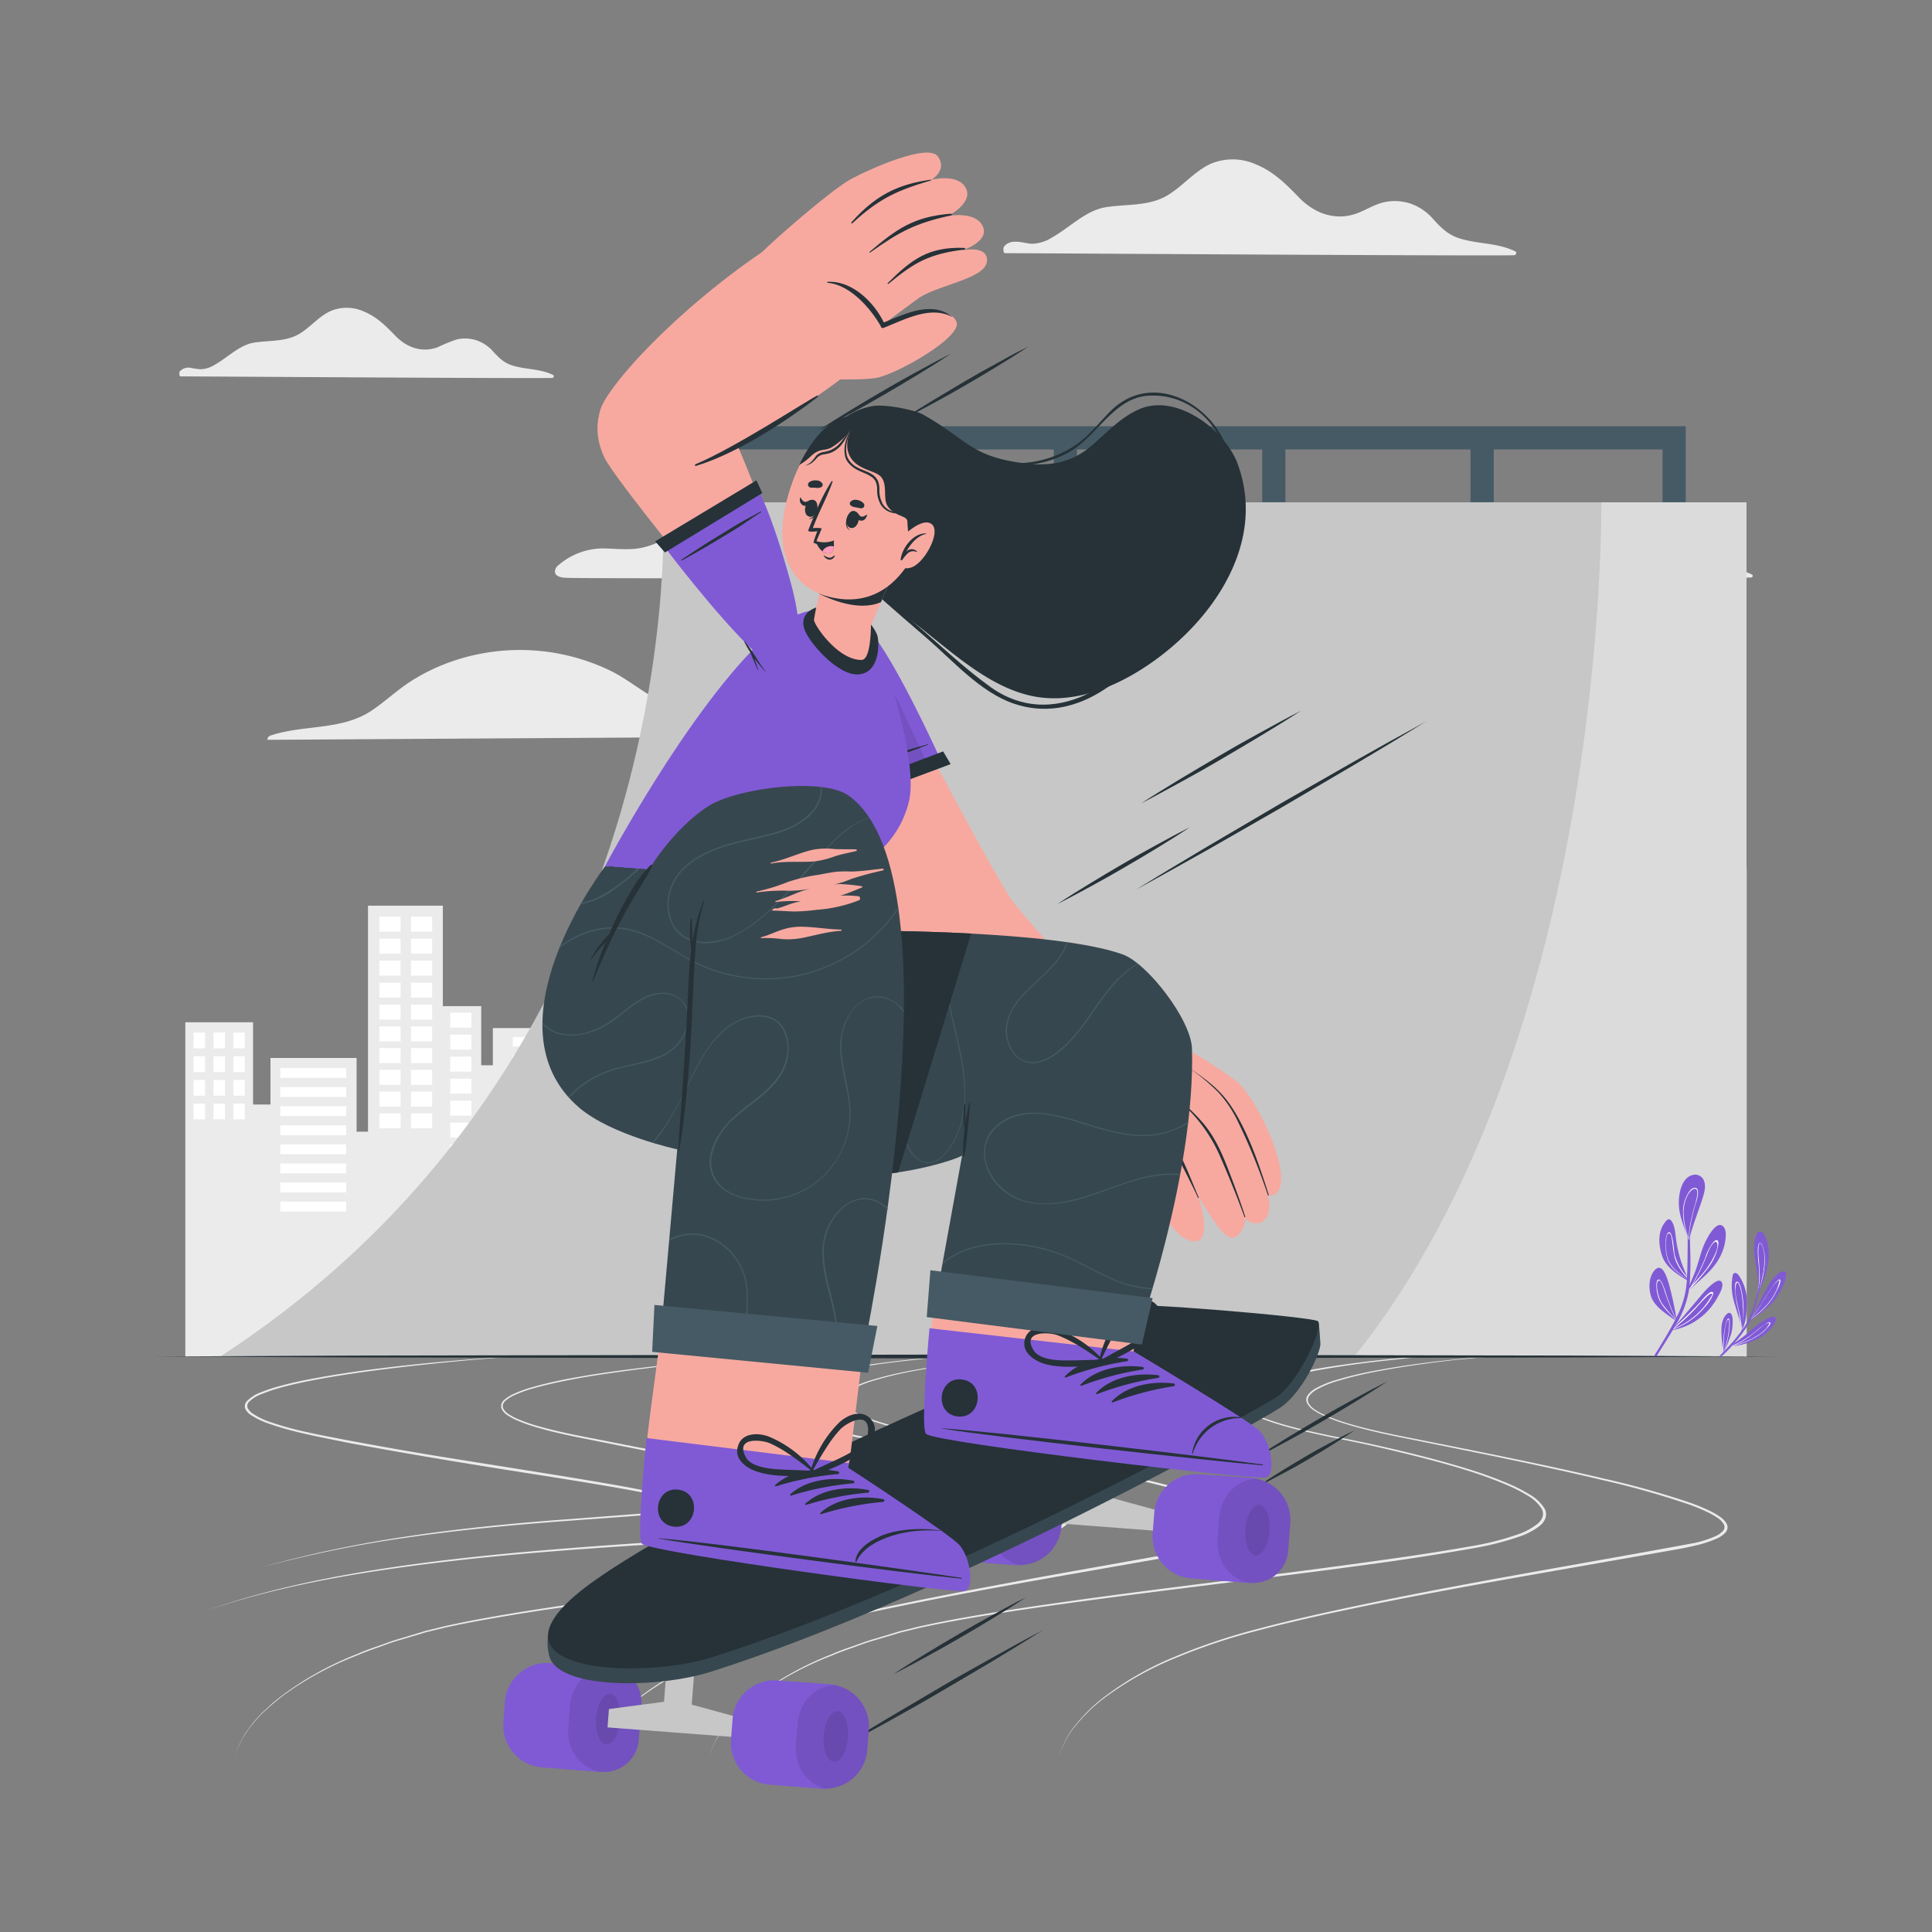 <svg xmlns="http://www.w3.org/2000/svg" viewBox="0 0 500 500"><rect x="0" y="0" width="500" height="500" fill="#808080" stroke="none"/><g id="freepik--background-complete--inject-132"><path d="M69.36,191.46c5.28,0,137-.92,174.15-.92,2.6,0-.69-4.5-2.12-4.81-4.58-1-9.34-1.06-14-1.54a45.56,45.56,0,0,1-13.33-3.34c-3.65-1.54-7.31-3.33-11.27-3.95-7.66-1.2-14.39,2.95-21.57,4.79a16.27,16.27,0,0,1-13.07-1.79c-3.32-2-6.34-4.38-9.81-6.14a53.82,53.82,0,0,0-43-2,50.37,50.37,0,0,0-9.42,4.81c-3.5,2.31-6.53,5.25-10.05,7.53-7.8,5-17.45,3.4-25.95,6.29C69.43,190.58,68.9,191.46,69.36,191.46Z" style="fill:#ebebeb"></path><path d="M260.08,65.52c7,0,124.38.77,131.76.53.53,0,.81-.79.29-1-4.66-2.3-9.93-1.84-14.76-3.47-2.85-1-4.59-2.82-6.57-5a13.53,13.53,0,0,0-6.11-4,12.93,12.93,0,0,0-6.65-.21c-2.38.57-4.45,1.93-6.72,2.79-5.64,2.13-11.12.11-15.15-4.06-3.32-3.44-6.58-6.69-11.1-8.54a14.71,14.71,0,0,0-11.76-.16c-4.31,2-7.26,5.87-11.3,8.23-4.8,2.8-10.53,2.14-15.83,3s-9.36,5.31-14,7.88a9.94,9.94,0,0,1-5.06,1.57c-1,0-2.06-.31-3.08-.44-1.6-.2-3.12-.15-4.2,1.18C259.57,64.14,259.63,65.52,260.08,65.52Z" style="fill:#ebebeb"></path><path d="M46.71,97.41c5.1,0,90.81.57,96.2.4.38,0,.59-.58.21-.77-3.4-1.69-7.25-1.35-10.78-2.54-2.08-.7-3.35-2.06-4.79-3.61A9.92,9.92,0,0,0,123.09,88a9.54,9.54,0,0,0-4.86-.16,42,42,0,0,0-4.91,2c-4.11,1.56-8.12.08-11.06-3-2.42-2.51-4.8-4.88-8.1-6.23a10.78,10.78,0,0,0-8.59-.12c-3.14,1.42-5.3,4.29-8.25,6-3.5,2-7.69,1.56-11.55,2.18s-6.84,3.88-10.23,5.75a7.18,7.18,0,0,1-3.7,1.14,21.71,21.71,0,0,1-2.25-.31,3.08,3.08,0,0,0-3.06.86C46.34,96.41,46.38,97.41,46.71,97.41Z" style="fill:#ebebeb"></path><path d="M357,149.07c5.09,0,90.8.56,96.19.39.39,0,.59-.58.21-.77-3.4-1.68-7.25-1.35-10.78-2.54a11.45,11.45,0,0,1-4.79-3.61,9.87,9.87,0,0,0-4.46-2.91,9.43,9.43,0,0,0-4.86-.15,42.51,42.51,0,0,0-4.9,2c-4.12,1.56-8.12.08-11.06-3-2.43-2.51-4.81-4.88-8.11-6.23a10.76,10.76,0,0,0-8.58-.12c-3.15,1.43-5.3,4.29-8.26,6-3.5,2.05-7.69,1.57-11.55,2.18s-6.84,3.88-10.23,5.75a7.28,7.28,0,0,1-3.69,1.15c-.76,0-1.51-.23-2.26-.32a3.1,3.1,0,0,0-3.06.86C356.6,148.06,356.64,149.07,357,149.07Z" style="fill:#ebebeb"></path><path d="M146.79,149.53c.1.29,135.09,0,133.39,0-.78,0,1.17-1.16.41-1.53-4.39-2.18-9.2-2.24-14-2.68a21.52,21.52,0,0,1-8.17-2c-2.55-1.33-4.13-3.64-5.94-5.78a25.37,25.37,0,0,0-23.05-8.73c-9.6,1.5-17.17,8.81-26.78,10.16-5.78.81-11.24-1.43-16.89-2.22a20.67,20.67,0,0,0-12.67,2.32c-3.05,1.51-5.86,2.78-9.3,3-2.65.19-5.3-.12-7.95-.14a17.8,17.8,0,0,0-11.69,4.67C143.74,147,142.38,149.53,146.79,149.53Z" style="fill:#ebebeb"></path><polygon points="250 224.43 250 351.06 47.96 351.06 47.96 264.56 65.49 264.56 65.49 285.85 70 285.85 70 273.8 92.29 273.8 92.29 292.88 95.24 292.88 95.24 234.39 114.61 234.39 114.61 260.39 124.54 260.39 124.54 275.69 127.55 275.69 127.55 266.07 145.16 266.07 145.16 294.77 150.31 294.77 150.31 271.44 166.41 271.44 166.41 253.71 177.36 253.71 177.36 243.62 190.03 243.62 190.03 288.39 194.29 288.39 194.29 239.17 215.16 239.17 215.16 265.91 218.04 265.91 218.04 244.08 239.21 244.08 239.21 224.43 250 224.43" style="fill:#ebebeb"></polygon><rect x="50.11" y="267.24" width="2.97" height="4.07" style="fill:#fff"></rect><rect x="55.25" y="267.24" width="2.97" height="4.07" style="fill:#fff"></rect><rect x="60.39" y="267.24" width="2.97" height="4.07" style="fill:#fff"></rect><rect x="50.11" y="273.36" width="2.97" height="4.07" style="fill:#fff"></rect><rect x="55.25" y="273.36" width="2.97" height="4.07" style="fill:#fff"></rect><rect x="60.39" y="273.36" width="2.97" height="4.07" style="fill:#fff"></rect><rect x="50.11" y="279.49" width="2.97" height="4.07" style="fill:#fff"></rect><rect x="55.25" y="279.49" width="2.97" height="4.07" style="fill:#fff"></rect><rect x="60.39" y="279.49" width="2.97" height="4.07" style="fill:#fff"></rect><rect x="50.11" y="285.61" width="2.97" height="4.07" style="fill:#fff"></rect><rect x="55.25" y="285.61" width="2.97" height="4.07" style="fill:#fff"></rect><rect x="60.39" y="285.61" width="2.97" height="4.07" style="fill:#fff"></rect><rect x="152.78" y="274.34" width="2.97" height="3.4" style="fill:#fff"></rect><rect x="157.92" y="274.34" width="2.97" height="3.4" style="fill:#fff"></rect><rect x="163.06" y="274.34" width="2.97" height="3.4" style="fill:#fff"></rect><rect x="152.78" y="279.45" width="2.97" height="3.39" style="fill:#fff"></rect><rect x="157.92" y="279.45" width="2.97" height="3.39" style="fill:#fff"></rect><rect x="163.06" y="279.45" width="2.97" height="3.39" style="fill:#fff"></rect><rect x="152.78" y="284.56" width="2.97" height="3.39" style="fill:#fff"></rect><rect x="157.92" y="284.56" width="2.97" height="3.39" style="fill:#fff"></rect><rect x="163.06" y="284.56" width="2.97" height="3.39" style="fill:#fff"></rect><rect x="152.78" y="289.67" width="2.97" height="3.4" style="fill:#fff"></rect><rect x="157.92" y="289.67" width="2.97" height="3.4" style="fill:#fff"></rect><rect x="163.06" y="289.67" width="2.97" height="3.4" style="fill:#fff"></rect><rect x="152.78" y="294.9" width="2.97" height="3.4" style="fill:#fff"></rect><rect x="157.92" y="294.9" width="2.97" height="3.4" style="fill:#fff"></rect><rect x="163.06" y="294.9" width="2.97" height="3.4" style="fill:#fff"></rect><rect x="152.78" y="300.14" width="2.97" height="3.4" style="fill:#fff"></rect><rect x="157.92" y="300.14" width="2.97" height="3.4" style="fill:#fff"></rect><rect x="163.06" y="300.14" width="2.97" height="3.4" style="fill:#fff"></rect><rect x="152.78" y="305.37" width="2.97" height="3.4" style="fill:#fff"></rect><rect x="157.92" y="305.37" width="2.97" height="3.4" style="fill:#fff"></rect><rect x="163.06" y="305.37" width="2.97" height="3.4" style="fill:#fff"></rect><rect x="152.78" y="310.61" width="2.97" height="3.4" style="fill:#fff"></rect><rect x="157.92" y="310.61" width="2.97" height="3.4" style="fill:#fff"></rect><rect x="163.06" y="310.61" width="2.97" height="3.4" style="fill:#fff"></rect><rect x="72.53" y="276.41" width="17.07" height="2.55" style="fill:#fff"></rect><rect x="72.53" y="281.35" width="17.07" height="2.55" style="fill:#fff"></rect><rect x="72.53" y="286.29" width="17.07" height="2.55" style="fill:#fff"></rect><rect x="72.53" y="291.23" width="17.07" height="2.55" style="fill:#fff"></rect><rect x="72.53" y="296.16" width="17.07" height="2.55" style="fill:#fff"></rect><rect x="72.53" y="301.1" width="17.07" height="2.55" style="fill:#fff"></rect><rect x="72.53" y="306.04" width="17.07" height="2.55" style="fill:#fff"></rect><rect x="72.53" y="310.98" width="17.07" height="2.55" style="fill:#fff"></rect><rect x="196.81" y="241.54" width="15.7" height="2.55" style="fill:#fff"></rect><rect x="196.81" y="246.48" width="15.7" height="2.55" style="fill:#fff"></rect><rect x="196.81" y="251.42" width="15.7" height="2.55" style="fill:#fff"></rect><rect x="196.81" y="256.36" width="15.7" height="2.55" style="fill:#fff"></rect><rect x="196.81" y="261.3" width="15.7" height="2.55" style="fill:#fff"></rect><rect x="196.81" y="266.24" width="15.7" height="2.55" style="fill:#fff"></rect><rect x="196.81" y="271.17" width="15.7" height="2.55" style="fill:#fff"></rect><rect x="196.81" y="276.11" width="15.7" height="2.55" style="fill:#fff"></rect><rect x="196.81" y="280.81" width="15.7" height="2.55" style="fill:#fff"></rect><rect x="196.81" y="285.5" width="15.7" height="2.55" style="fill:#fff"></rect><rect x="196.81" y="290.19" width="15.7" height="2.55" style="fill:#fff"></rect><rect x="196.81" y="294.88" width="15.7" height="2.55" style="fill:#fff"></rect><rect x="221.31" y="247.51" width="16.58" height="2.55" style="fill:#fff"></rect><rect x="221.31" y="252.45" width="16.58" height="2.55" style="fill:#fff"></rect><rect x="221.31" y="257.39" width="16.58" height="2.55" style="fill:#fff"></rect><rect x="221.31" y="262.32" width="16.58" height="2.55" style="fill:#fff"></rect><rect x="221.31" y="267.26" width="16.58" height="2.55" style="fill:#fff"></rect><rect x="221.31" y="272.2" width="16.58" height="2.55" style="fill:#fff"></rect><rect x="221.31" y="277.14" width="16.58" height="2.55" style="fill:#fff"></rect><rect x="221.31" y="282.08" width="16.58" height="2.55" style="fill:#fff"></rect><rect x="221.31" y="286.5" width="16.58" height="2.55" style="fill:#fff"></rect><rect x="221.31" y="290.92" width="16.58" height="2.55" style="fill:#fff"></rect><rect x="221.31" y="295.34" width="16.58" height="2.55" style="fill:#fff"></rect><rect x="132.7" y="268.37" width="5.27" height="2.46" style="fill:#fff"></rect><rect x="132.7" y="273.14" width="5.27" height="2.46" style="fill:#fff"></rect><rect x="132.7" y="277.91" width="5.27" height="2.46" style="fill:#fff"></rect><rect x="132.7" y="282.68" width="5.27" height="2.46" style="fill:#fff"></rect><rect x="132.7" y="287.45" width="5.27" height="2.46" style="fill:#fff"></rect><rect x="132.7" y="292.22" width="5.27" height="2.46" style="fill:#fff"></rect><rect x="132.7" y="296.99" width="5.27" height="2.46" style="fill:#fff"></rect><rect x="132.7" y="301.76" width="5.27" height="2.46" style="fill:#fff"></rect><rect x="139.87" y="268.37" width="5.27" height="2.46" style="fill:#fff"></rect><rect x="139.87" y="273.14" width="5.27" height="2.46" style="fill:#fff"></rect><rect x="139.87" y="277.91" width="5.27" height="2.46" style="fill:#fff"></rect><rect x="139.87" y="282.68" width="5.27" height="2.46" style="fill:#fff"></rect><rect x="139.87" y="287.45" width="5.27" height="2.46" style="fill:#fff"></rect><rect x="139.87" y="292.22" width="5.27" height="2.46" style="fill:#fff"></rect><rect x="139.87" y="296.99" width="5.27" height="2.46" style="fill:#fff"></rect><rect x="139.87" y="301.76" width="5.27" height="2.46" style="fill:#fff"></rect><rect x="98.18" y="237.23" width="5.49" height="3.88" style="fill:#fff"></rect><rect x="106.36" y="237.23" width="5.49" height="3.88" style="fill:#fff"></rect><rect x="98.18" y="242.92" width="5.49" height="3.88" style="fill:#fff"></rect><rect x="106.36" y="242.92" width="5.49" height="3.88" style="fill:#fff"></rect><rect x="98.18" y="248.61" width="5.49" height="3.88" style="fill:#fff"></rect><rect x="106.36" y="248.61" width="5.49" height="3.88" style="fill:#fff"></rect><rect x="98.18" y="254.31" width="5.49" height="3.88" style="fill:#fff"></rect><rect x="106.36" y="254.31" width="5.49" height="3.88" style="fill:#fff"></rect><rect x="98.18" y="260" width="5.49" height="3.88" style="fill:#fff"></rect><rect x="106.36" y="260" width="5.49" height="3.88" style="fill:#fff"></rect><rect x="116.51" y="262.07" width="5.49" height="3.88" style="fill:#fff"></rect><rect x="116.51" y="267.76" width="5.49" height="3.88" style="fill:#fff"></rect><rect x="116.51" y="273.46" width="5.49" height="3.88" style="fill:#fff"></rect><rect x="116.51" y="279.15" width="5.49" height="3.88" style="fill:#fff"></rect><rect x="116.51" y="284.84" width="5.49" height="3.88" style="fill:#fff"></rect><rect x="116.51" y="290.54" width="5.49" height="3.88" style="fill:#fff"></rect><rect x="98.18" y="265.63" width="5.49" height="3.88" style="fill:#fff"></rect><rect x="106.36" y="265.63" width="5.49" height="3.88" style="fill:#fff"></rect><rect x="116.51" y="296.16" width="5.49" height="3.88" style="fill:#fff"></rect><rect x="98.18" y="271.25" width="5.49" height="3.88" style="fill:#fff"></rect><rect x="106.36" y="271.25" width="5.49" height="3.88" style="fill:#fff"></rect><rect x="116.51" y="301.79" width="5.49" height="3.88" style="fill:#fff"></rect><rect x="98.18" y="276.88" width="5.49" height="3.88" style="fill:#fff"></rect><rect x="106.36" y="276.88" width="5.49" height="3.88" style="fill:#fff"></rect><rect x="116.51" y="307.42" width="5.49" height="3.88" style="fill:#fff"></rect><rect x="98.18" y="282.51" width="5.49" height="3.88" style="fill:#fff"></rect><rect x="106.36" y="282.51" width="5.49" height="3.88" style="fill:#fff"></rect><rect x="98.18" y="288.13" width="5.49" height="3.88" style="fill:#fff"></rect><rect x="106.36" y="288.13" width="5.49" height="3.88" style="fill:#fff"></rect><rect x="168.65" y="256.21" width="2.97" height="3.4" style="fill:#fff"></rect><rect x="173.79" y="256.21" width="2.97" height="3.4" style="fill:#fff"></rect><rect x="168.65" y="261.32" width="2.97" height="3.4" style="fill:#fff"></rect><rect x="173.79" y="261.32" width="2.97" height="3.4" style="fill:#fff"></rect><rect x="168.65" y="266.43" width="2.97" height="3.4" style="fill:#fff"></rect><rect x="173.79" y="266.43" width="2.97" height="3.4" style="fill:#fff"></rect><rect x="168.65" y="271.54" width="2.97" height="3.4" style="fill:#fff"></rect><rect x="173.79" y="271.54" width="2.97" height="3.4" style="fill:#fff"></rect><rect x="168.65" y="276.77" width="2.97" height="3.4" style="fill:#fff"></rect><rect x="173.79" y="276.77" width="2.97" height="3.4" style="fill:#fff"></rect><rect x="168.65" y="282.01" width="2.97" height="3.4" style="fill:#fff"></rect><rect x="173.79" y="282.01" width="2.97" height="3.4" style="fill:#fff"></rect><rect x="168.65" y="287.24" width="2.97" height="3.4" style="fill:#fff"></rect><rect x="173.79" y="287.24" width="2.97" height="3.4" style="fill:#fff"></rect><rect x="168.65" y="292.48" width="2.97" height="3.4" style="fill:#fff"></rect><rect x="173.79" y="292.48" width="2.97" height="3.4" style="fill:#fff"></rect><rect x="168.65" y="297.77" width="2.97" height="3.4" style="fill:#fff"></rect><rect x="173.79" y="297.77" width="2.97" height="3.4" style="fill:#fff"></rect><rect x="168.65" y="303.06" width="2.97" height="3.4" style="fill:#fff"></rect><rect x="173.79" y="303.06" width="2.97" height="3.4" style="fill:#fff"></rect><rect x="168.65" y="308.35" width="2.97" height="3.4" style="fill:#fff"></rect><rect x="173.79" y="308.35" width="2.97" height="3.4" style="fill:#fff"></rect><rect x="241.07" y="226.23" width="2.97" height="4" style="fill:#fff"></rect><rect x="246.21" y="226.23" width="2.97" height="4" style="fill:#fff"></rect><rect x="241.07" y="232.25" width="2.97" height="4" style="fill:#fff"></rect><rect x="246.21" y="232.25" width="2.97" height="4" style="fill:#fff"></rect><rect x="241.07" y="238.26" width="2.97" height="4" style="fill:#fff"></rect><rect x="246.21" y="238.26" width="2.97" height="4" style="fill:#fff"></rect><rect x="241.07" y="244.28" width="2.97" height="4" style="fill:#fff"></rect><rect x="246.21" y="244.28" width="2.97" height="4" style="fill:#fff"></rect><rect x="241.07" y="250.45" width="2.97" height="4" style="fill:#fff"></rect><rect x="246.21" y="250.45" width="2.97" height="4" style="fill:#fff"></rect><rect x="241.07" y="256.62" width="2.97" height="4" style="fill:#fff"></rect><rect x="246.21" y="256.62" width="2.97" height="4" style="fill:#fff"></rect><rect x="241.07" y="262.78" width="2.97" height="4" style="fill:#fff"></rect><rect x="246.21" y="262.78" width="2.97" height="4" style="fill:#fff"></rect><rect x="241.07" y="268.95" width="2.97" height="4" style="fill:#fff"></rect><rect x="246.21" y="268.95" width="2.97" height="4" style="fill:#fff"></rect><rect x="241.07" y="275.18" width="2.97" height="4" style="fill:#fff"></rect><rect x="246.21" y="275.18" width="2.97" height="4" style="fill:#fff"></rect><rect x="241.07" y="281.42" width="2.97" height="4" style="fill:#fff"></rect><rect x="246.21" y="281.42" width="2.97" height="4" style="fill:#fff"></rect><rect x="241.07" y="287.65" width="2.97" height="4" style="fill:#fff"></rect><rect x="246.21" y="287.65" width="2.97" height="4" style="fill:#fff"></rect><rect x="241.07" y="293.88" width="2.97" height="4" style="fill:#fff"></rect><rect x="246.21" y="293.88" width="2.97" height="4" style="fill:#fff"></rect><rect x="179.64" y="256.21" width="2.97" height="3.4" style="fill:#fff"></rect><rect x="184.78" y="256.21" width="2.97" height="3.4" style="fill:#fff"></rect><rect x="179.64" y="250.97" width="2.97" height="3.39" style="fill:#fff"></rect><rect x="184.78" y="250.97" width="2.97" height="3.39" style="fill:#fff"></rect><rect x="179.64" y="245.74" width="2.97" height="3.4" style="fill:#fff"></rect><rect x="184.78" y="245.74" width="2.97" height="3.4" style="fill:#fff"></rect><rect x="179.64" y="261.32" width="2.97" height="3.4" style="fill:#fff"></rect><rect x="184.78" y="261.32" width="2.97" height="3.4" style="fill:#fff"></rect><rect x="179.64" y="266.43" width="2.97" height="3.4" style="fill:#fff"></rect><rect x="184.78" y="266.43" width="2.97" height="3.4" style="fill:#fff"></rect><rect x="179.64" y="271.54" width="2.97" height="3.4" style="fill:#fff"></rect><rect x="184.78" y="271.54" width="2.97" height="3.4" style="fill:#fff"></rect><rect x="179.64" y="276.77" width="2.97" height="3.4" style="fill:#fff"></rect><rect x="184.78" y="276.77" width="2.97" height="3.4" style="fill:#fff"></rect><rect x="179.64" y="282.01" width="2.97" height="3.4" style="fill:#fff"></rect><rect x="184.78" y="282.01" width="2.97" height="3.4" style="fill:#fff"></rect><rect x="179.64" y="287.24" width="2.97" height="3.4" style="fill:#fff"></rect><rect x="184.78" y="287.24" width="2.97" height="3.4" style="fill:#fff"></rect><rect x="179.64" y="292.48" width="2.97" height="3.4" style="fill:#fff"></rect><rect x="184.78" y="292.48" width="2.97" height="3.4" style="fill:#fff"></rect><rect x="179.64" y="297.77" width="2.97" height="3.4" style="fill:#fff"></rect><rect x="184.78" y="297.77" width="2.97" height="3.4" style="fill:#fff"></rect><rect x="179.64" y="303.06" width="2.97" height="3.4" style="fill:#fff"></rect><rect x="184.78" y="303.06" width="2.97" height="3.4" style="fill:#fff"></rect><rect x="179.64" y="308.35" width="2.97" height="3.4" style="fill:#fff"></rect><rect x="184.78" y="308.35" width="2.97" height="3.4" style="fill:#fff"></rect><polygon points="452.04 224.43 452.04 351.06 250 351.06 250 264.56 267.53 264.56 267.53 285.85 272.04 285.85 272.04 273.8 294.33 273.8 294.33 292.88 297.28 292.88 297.28 217.57 316.65 217.57 316.65 260.39 326.58 260.39 326.58 275.69 329.59 275.69 329.59 266.07 347.2 266.07 347.2 294.77 352.35 294.77 352.35 271.44 368.45 271.44 368.45 253.71 379.4 253.71 379.4 243.62 392.07 243.62 392.07 288.39 396.33 288.39 396.33 239.17 417.2 239.17 417.2 265.91 420.08 265.91 420.08 244.08 441.25 244.08 441.25 224.43 452.04 224.43" style="fill:#ebebeb"></polygon><rect x="252.15" y="267.24" width="2.97" height="4.07" style="fill:#fff"></rect><rect x="257.29" y="267.24" width="2.97" height="4.07" style="fill:#fff"></rect><rect x="262.43" y="267.24" width="2.97" height="4.07" style="fill:#fff"></rect><rect x="252.15" y="273.36" width="2.97" height="4.07" style="fill:#fff"></rect><rect x="257.29" y="273.36" width="2.97" height="4.07" style="fill:#fff"></rect><rect x="262.43" y="273.36" width="2.97" height="4.07" style="fill:#fff"></rect><rect x="252.15" y="279.49" width="2.97" height="4.07" style="fill:#fff"></rect><rect x="257.29" y="279.49" width="2.97" height="4.07" style="fill:#fff"></rect><rect x="262.43" y="279.49" width="2.97" height="4.07" style="fill:#fff"></rect><rect x="252.15" y="285.61" width="2.97" height="4.07" style="fill:#fff"></rect><rect x="257.29" y="285.61" width="2.97" height="4.07" style="fill:#fff"></rect><rect x="262.43" y="285.61" width="2.97" height="4.07" style="fill:#fff"></rect><rect x="354.82" y="274.34" width="2.97" height="3.4" style="fill:#fff"></rect><rect x="359.96" y="274.34" width="2.97" height="3.4" style="fill:#fff"></rect><rect x="365.1" y="274.34" width="2.97" height="3.4" style="fill:#fff"></rect><rect x="354.82" y="279.45" width="2.97" height="3.39" style="fill:#fff"></rect><rect x="359.96" y="279.45" width="2.97" height="3.39" style="fill:#fff"></rect><rect x="365.1" y="279.45" width="2.97" height="3.39" style="fill:#fff"></rect><rect x="354.82" y="284.56" width="2.97" height="3.39" style="fill:#fff"></rect><rect x="359.96" y="284.56" width="2.97" height="3.39" style="fill:#fff"></rect><rect x="365.1" y="284.56" width="2.97" height="3.39" style="fill:#fff"></rect><rect x="354.82" y="289.67" width="2.97" height="3.4" style="fill:#fff"></rect><rect x="359.96" y="289.67" width="2.97" height="3.4" style="fill:#fff"></rect><rect x="365.1" y="289.67" width="2.97" height="3.4" style="fill:#fff"></rect><rect x="354.82" y="294.9" width="2.97" height="3.4" style="fill:#fff"></rect><rect x="359.96" y="294.9" width="2.97" height="3.4" style="fill:#fff"></rect><rect x="365.1" y="294.9" width="2.97" height="3.4" style="fill:#fff"></rect><rect x="354.82" y="300.14" width="2.97" height="3.4" style="fill:#fff"></rect><rect x="359.96" y="300.14" width="2.97" height="3.4" style="fill:#fff"></rect><rect x="365.1" y="300.14" width="2.97" height="3.4" style="fill:#fff"></rect><rect x="354.82" y="305.37" width="2.97" height="3.4" style="fill:#fff"></rect><rect x="359.96" y="305.37" width="2.97" height="3.4" style="fill:#fff"></rect><rect x="365.1" y="305.37" width="2.97" height="3.4" style="fill:#fff"></rect><rect x="354.82" y="310.61" width="2.97" height="3.4" style="fill:#fff"></rect><rect x="359.96" y="310.61" width="2.97" height="3.4" style="fill:#fff"></rect><rect x="365.1" y="310.61" width="2.97" height="3.4" style="fill:#fff"></rect><rect x="274.57" y="276.41" width="17.07" height="2.55" style="fill:#fff"></rect><rect x="274.57" y="281.35" width="17.07" height="2.55" style="fill:#fff"></rect><rect x="274.57" y="286.29" width="17.07" height="2.55" style="fill:#fff"></rect><rect x="274.57" y="291.23" width="17.07" height="2.55" style="fill:#fff"></rect><rect x="274.57" y="296.16" width="17.07" height="2.55" style="fill:#fff"></rect><rect x="274.57" y="301.1" width="17.07" height="2.55" style="fill:#fff"></rect><rect x="274.57" y="306.04" width="17.07" height="2.55" style="fill:#fff"></rect><rect x="274.57" y="310.98" width="17.07" height="2.55" style="fill:#fff"></rect><rect x="398.85" y="241.54" width="15.7" height="2.55" style="fill:#fff"></rect><rect x="398.85" y="246.48" width="15.7" height="2.55" style="fill:#fff"></rect><rect x="398.85" y="251.42" width="15.7" height="2.55" style="fill:#fff"></rect><rect x="398.85" y="256.36" width="15.7" height="2.55" style="fill:#fff"></rect><rect x="398.85" y="261.3" width="15.7" height="2.55" style="fill:#fff"></rect><rect x="398.85" y="266.24" width="15.7" height="2.55" style="fill:#fff"></rect><rect x="398.85" y="271.17" width="15.7" height="2.55" style="fill:#fff"></rect><rect x="398.85" y="276.11" width="15.7" height="2.55" style="fill:#fff"></rect><rect x="398.85" y="280.81" width="15.7" height="2.55" style="fill:#fff"></rect><rect x="398.85" y="285.5" width="15.7" height="2.55" style="fill:#fff"></rect><rect x="398.85" y="290.19" width="15.7" height="2.55" style="fill:#fff"></rect><rect x="398.85" y="294.88" width="15.7" height="2.55" style="fill:#fff"></rect><rect x="423.35" y="247.51" width="16.58" height="2.55" style="fill:#fff"></rect><rect x="423.35" y="252.45" width="16.58" height="2.55" style="fill:#fff"></rect><rect x="423.35" y="257.39" width="16.58" height="2.55" style="fill:#fff"></rect><rect x="423.35" y="262.32" width="16.58" height="2.55" style="fill:#fff"></rect><rect x="423.35" y="267.26" width="16.58" height="2.55" style="fill:#fff"></rect><rect x="423.35" y="272.2" width="16.58" height="2.55" style="fill:#fff"></rect><rect x="423.35" y="277.14" width="16.58" height="2.55" style="fill:#fff"></rect><rect x="423.35" y="282.08" width="16.58" height="2.55" style="fill:#fff"></rect><rect x="423.35" y="286.5" width="16.58" height="2.55" style="fill:#fff"></rect><rect x="423.35" y="290.92" width="16.58" height="2.55" style="fill:#fff"></rect><rect x="423.35" y="295.34" width="16.58" height="2.55" style="fill:#fff"></rect><rect x="334.74" y="268.37" width="5.27" height="2.46" style="fill:#fff"></rect><rect x="334.74" y="273.14" width="5.27" height="2.46" style="fill:#fff"></rect><rect x="334.74" y="277.91" width="5.27" height="2.46" style="fill:#fff"></rect><rect x="334.74" y="282.68" width="5.27" height="2.46" style="fill:#fff"></rect><rect x="334.74" y="287.45" width="5.27" height="2.46" style="fill:#fff"></rect><rect x="334.74" y="292.22" width="5.27" height="2.46" style="fill:#fff"></rect><rect x="334.74" y="296.99" width="5.27" height="2.46" style="fill:#fff"></rect><rect x="334.74" y="301.76" width="5.27" height="2.46" style="fill:#fff"></rect><rect x="341.91" y="268.37" width="5.27" height="2.46" style="fill:#fff"></rect><rect x="341.91" y="273.14" width="5.27" height="2.46" style="fill:#fff"></rect><rect x="341.91" y="277.91" width="5.27" height="2.46" style="fill:#fff"></rect><rect x="341.91" y="282.68" width="5.27" height="2.46" style="fill:#fff"></rect><rect x="341.91" y="287.45" width="5.27" height="2.46" style="fill:#fff"></rect><rect x="341.91" y="292.22" width="5.27" height="2.46" style="fill:#fff"></rect><rect x="341.91" y="296.99" width="5.27" height="2.46" style="fill:#fff"></rect><rect x="341.91" y="301.76" width="5.27" height="2.46" style="fill:#fff"></rect><rect x="300.21" y="220.14" width="5.49" height="3.88" style="fill:#fff"></rect><rect x="308.4" y="220.14" width="5.49" height="3.88" style="fill:#fff"></rect><rect x="300.21" y="225.84" width="5.49" height="3.88" style="fill:#fff"></rect><rect x="308.4" y="225.84" width="5.49" height="3.88" style="fill:#fff"></rect><rect x="300.21" y="231.53" width="5.49" height="3.88" style="fill:#fff"></rect><rect x="308.4" y="231.53" width="5.49" height="3.88" style="fill:#fff"></rect><rect x="300.21" y="237.23" width="5.49" height="3.88" style="fill:#fff"></rect><rect x="308.4" y="237.23" width="5.49" height="3.88" style="fill:#fff"></rect><rect x="300.21" y="242.92" width="5.49" height="3.88" style="fill:#fff"></rect><rect x="308.4" y="242.92" width="5.49" height="3.88" style="fill:#fff"></rect><rect x="300.21" y="248.61" width="5.49" height="3.88" style="fill:#fff"></rect><rect x="308.4" y="248.61" width="5.49" height="3.88" style="fill:#fff"></rect><rect x="300.21" y="254.31" width="5.49" height="3.88" style="fill:#fff"></rect><rect x="308.4" y="254.31" width="5.49" height="3.88" style="fill:#fff"></rect><rect x="300.21" y="260" width="5.49" height="3.88" style="fill:#fff"></rect><rect x="308.4" y="260" width="5.49" height="3.88" style="fill:#fff"></rect><rect x="318.55" y="262.07" width="5.49" height="3.88" style="fill:#fff"></rect><rect x="318.55" y="267.76" width="5.49" height="3.88" style="fill:#fff"></rect><rect x="318.55" y="273.46" width="5.49" height="3.88" style="fill:#fff"></rect><rect x="318.55" y="279.15" width="5.49" height="3.88" style="fill:#fff"></rect><rect x="318.55" y="284.84" width="5.49" height="3.88" style="fill:#fff"></rect><rect x="318.55" y="290.54" width="5.49" height="3.88" style="fill:#fff"></rect><rect x="300.21" y="265.63" width="5.49" height="3.88" style="fill:#fff"></rect><rect x="308.4" y="265.63" width="5.49" height="3.88" style="fill:#fff"></rect><rect x="318.55" y="296.16" width="5.49" height="3.88" style="fill:#fff"></rect><rect x="300.21" y="271.25" width="5.49" height="3.88" style="fill:#fff"></rect><rect x="308.4" y="271.25" width="5.49" height="3.88" style="fill:#fff"></rect><rect x="318.55" y="301.79" width="5.49" height="3.88" style="fill:#fff"></rect><rect x="300.21" y="276.88" width="5.49" height="3.88" style="fill:#fff"></rect><rect x="308.4" y="276.88" width="5.49" height="3.88" style="fill:#fff"></rect><rect x="318.55" y="307.42" width="5.49" height="3.88" style="fill:#fff"></rect><rect x="300.21" y="282.51" width="5.49" height="3.88" style="fill:#fff"></rect><rect x="308.4" y="282.51" width="5.49" height="3.88" style="fill:#fff"></rect><rect x="300.21" y="288.13" width="5.49" height="3.88" style="fill:#fff"></rect><rect x="308.4" y="288.13" width="5.49" height="3.88" style="fill:#fff"></rect><rect x="370.69" y="256.21" width="2.97" height="3.4" style="fill:#fff"></rect><rect x="375.83" y="256.21" width="2.97" height="3.4" style="fill:#fff"></rect><rect x="370.69" y="261.32" width="2.97" height="3.4" style="fill:#fff"></rect><rect x="375.83" y="261.32" width="2.97" height="3.4" style="fill:#fff"></rect><rect x="370.69" y="266.43" width="2.97" height="3.4" style="fill:#fff"></rect><rect x="375.83" y="266.43" width="2.97" height="3.4" style="fill:#fff"></rect><rect x="370.69" y="271.54" width="2.97" height="3.4" style="fill:#fff"></rect><rect x="375.83" y="271.54" width="2.97" height="3.4" style="fill:#fff"></rect><rect x="370.69" y="276.77" width="2.97" height="3.4" style="fill:#fff"></rect><rect x="375.83" y="276.77" width="2.97" height="3.4" style="fill:#fff"></rect><rect x="370.69" y="282.01" width="2.97" height="3.4" style="fill:#fff"></rect><rect x="375.83" y="282.01" width="2.97" height="3.4" style="fill:#fff"></rect><rect x="370.69" y="287.24" width="2.97" height="3.4" style="fill:#fff"></rect><rect x="375.83" y="287.24" width="2.97" height="3.4" style="fill:#fff"></rect><rect x="370.69" y="292.48" width="2.97" height="3.4" style="fill:#fff"></rect><rect x="375.83" y="292.48" width="2.97" height="3.4" style="fill:#fff"></rect><rect x="370.69" y="297.77" width="2.97" height="3.4" style="fill:#fff"></rect><rect x="375.83" y="297.77" width="2.97" height="3.4" style="fill:#fff"></rect><rect x="370.69" y="303.06" width="2.97" height="3.4" style="fill:#fff"></rect><rect x="375.83" y="303.06" width="2.97" height="3.4" style="fill:#fff"></rect><rect x="370.69" y="308.35" width="2.97" height="3.4" style="fill:#fff"></rect><rect x="375.83" y="308.35" width="2.97" height="3.4" style="fill:#fff"></rect><rect x="443.11" y="226.23" width="2.97" height="4" style="fill:#fff"></rect><rect x="448.25" y="226.23" width="2.97" height="4" style="fill:#fff"></rect><rect x="443.11" y="232.25" width="2.97" height="4" style="fill:#fff"></rect><rect x="448.25" y="232.25" width="2.97" height="4" style="fill:#fff"></rect><rect x="443.11" y="238.26" width="2.97" height="4" style="fill:#fff"></rect><rect x="448.25" y="238.26" width="2.97" height="4" style="fill:#fff"></rect><rect x="443.11" y="244.28" width="2.97" height="4" style="fill:#fff"></rect><rect x="448.25" y="244.28" width="2.97" height="4" style="fill:#fff"></rect><rect x="443.11" y="250.45" width="2.97" height="4" style="fill:#fff"></rect><rect x="448.25" y="250.45" width="2.97" height="4" style="fill:#fff"></rect><rect x="443.11" y="256.62" width="2.97" height="4" style="fill:#fff"></rect><rect x="448.25" y="256.62" width="2.97" height="4" style="fill:#fff"></rect><rect x="443.11" y="262.78" width="2.97" height="4" style="fill:#fff"></rect><rect x="448.25" y="262.78" width="2.97" height="4" style="fill:#fff"></rect><rect x="443.11" y="268.95" width="2.97" height="4" style="fill:#fff"></rect><rect x="448.25" y="268.95" width="2.97" height="4" style="fill:#fff"></rect><rect x="443.11" y="275.18" width="2.97" height="4" style="fill:#fff"></rect><rect x="448.25" y="275.18" width="2.97" height="4" style="fill:#fff"></rect><rect x="443.11" y="281.42" width="2.97" height="4" style="fill:#fff"></rect><rect x="448.25" y="281.42" width="2.97" height="4" style="fill:#fff"></rect><rect x="443.11" y="287.65" width="2.97" height="4" style="fill:#fff"></rect><rect x="448.25" y="287.65" width="2.97" height="4" style="fill:#fff"></rect><rect x="443.11" y="293.88" width="2.97" height="4" style="fill:#fff"></rect><rect x="448.25" y="293.88" width="2.97" height="4" style="fill:#fff"></rect><rect x="381.68" y="256.21" width="2.97" height="3.4" style="fill:#fff"></rect><rect x="386.82" y="256.21" width="2.97" height="3.4" style="fill:#fff"></rect><rect x="381.68" y="250.97" width="2.97" height="3.39" style="fill:#fff"></rect><rect x="386.82" y="250.97" width="2.97" height="3.39" style="fill:#fff"></rect><rect x="381.68" y="245.74" width="2.97" height="3.4" style="fill:#fff"></rect><rect x="386.82" y="245.74" width="2.97" height="3.4" style="fill:#fff"></rect><rect x="381.68" y="261.32" width="2.97" height="3.4" style="fill:#fff"></rect><rect x="386.82" y="261.32" width="2.97" height="3.4" style="fill:#fff"></rect><rect x="381.68" y="266.43" width="2.97" height="3.4" style="fill:#fff"></rect><rect x="386.82" y="266.43" width="2.97" height="3.4" style="fill:#fff"></rect><rect x="381.68" y="271.54" width="2.97" height="3.4" style="fill:#fff"></rect><rect x="386.82" y="271.54" width="2.97" height="3.4" style="fill:#fff"></rect><rect x="381.68" y="276.77" width="2.97" height="3.4" style="fill:#fff"></rect><rect x="386.82" y="276.77" width="2.97" height="3.4" style="fill:#fff"></rect><rect x="381.68" y="282.01" width="2.97" height="3.4" style="fill:#fff"></rect><rect x="386.82" y="282.01" width="2.97" height="3.4" style="fill:#fff"></rect><rect x="381.68" y="287.24" width="2.97" height="3.4" style="fill:#fff"></rect><rect x="386.82" y="287.24" width="2.97" height="3.4" style="fill:#fff"></rect><rect x="381.68" y="292.48" width="2.97" height="3.4" style="fill:#fff"></rect><rect x="386.82" y="292.48" width="2.97" height="3.4" style="fill:#fff"></rect><rect x="381.68" y="297.77" width="2.97" height="3.4" style="fill:#fff"></rect><rect x="386.82" y="297.77" width="2.97" height="3.4" style="fill:#fff"></rect><rect x="381.68" y="303.06" width="2.97" height="3.4" style="fill:#fff"></rect><rect x="386.82" y="303.06" width="2.97" height="3.4" style="fill:#fff"></rect><rect x="381.68" y="308.35" width="2.97" height="3.4" style="fill:#fff"></rect><rect x="386.82" y="308.35" width="2.97" height="3.4" style="fill:#fff"></rect><path d="M251.13,350.69c-4.07.14-8.12.47-12.17.84s-8.07.83-12.08,1.37-8,1.15-12,1.91a80.55,80.55,0,0,0-11.58,3,21.3,21.3,0,0,0-2.67,1.16,8.59,8.59,0,0,0-2.29,1.59,2.35,2.35,0,0,0-.72,2.3,4.3,4.3,0,0,0,1.68,2,22.87,22.87,0,0,0,5.15,2.54c1.84.69,3.74,1.27,5.65,1.81,7.67,2.14,15.66,3.43,23.43,5.23s15.53,3.68,23,6a109,109,0,0,1,10.93,4,40.08,40.08,0,0,1,5,2.57,10.42,10.42,0,0,1,3.7,3.42,2.74,2.74,0,0,1,.27,2.08,4.12,4.12,0,0,1-1.35,1.87,16.74,16.74,0,0,1-4.84,2.56,73,73,0,0,1-11.44,3Q247,402,235,403.65c-32,4.54-64.28,8-96.24,12.89-8,1.27-15.94,2.59-23.76,4.34l-2.91.72c-1,.25-2,.45-2.89.76l-5.68,1.71c-1.91.53-3.72,1.25-5.57,1.89s-3.71,1.29-5.46,2.08a83.61,83.61,0,0,0-19.63,10.87l-2.1,1.67c-.67.57-1.28,1.19-1.93,1.78l-1,.89-.86.95a24.94,24.94,0,0,0-1.67,1.92c-.49.67-1.05,1.32-1.48,2a23.76,23.76,0,0,0-1.27,2.09L62,451.29c-.17.36-.31.73-.46,1.09a10.63,10.63,0,0,0-.66,2.24,11,11,0,0,1,.68-2.23c.16-.37.31-.73.48-1.09l.56-1.07c.35-.72.87-1.38,1.29-2.07s1-1.33,1.51-2a25,25,0,0,1,1.68-1.91l.87-.94,1-.88c.65-.59,1.27-1.2,2-1.76L73,439a83.59,83.59,0,0,1,19.69-10.69c1.75-.78,3.6-1.4,5.44-2.06s3.65-1.35,5.56-1.87l5.67-1.69c.93-.31,1.92-.51,2.88-.75l2.89-.71c7.8-1.73,15.77-3,23.74-4.28,31.94-4.78,64.23-8.19,96.28-12.66q12-1.67,23.93-3.79a74.6,74.6,0,0,0,11.6-3,17.61,17.61,0,0,0,5.07-2.71,4.52,4.52,0,0,0,1.5-2.13,3.1,3.1,0,0,0-.31-2.41A11,11,0,0,0,273,386.6,40.46,40.46,0,0,0,267.9,384a105.5,105.5,0,0,0-11-4c-7.55-2.33-15.31-4.24-23.13-6s-15.79-3.07-23.42-5.17c-1.9-.54-3.78-1.11-5.6-1.78a22.4,22.4,0,0,1-5-2.46,4,4,0,0,1-1.56-1.82,2,2,0,0,1,.63-2,8.13,8.13,0,0,1,2.17-1.51,23.63,23.63,0,0,1,2.61-1.14,78.69,78.69,0,0,1,11.46-3c3.93-.78,7.92-1.42,11.92-2s8-1,12.06-1.45S247.06,350.85,251.13,350.69Z" style="fill:#ebebeb"></path><path d="M206.15,350.69c-7.68.29-15.34.89-23,1.54s-15.26,1.48-22.84,2.49c-3.78.5-7.56,1.08-11.3,1.75A113.18,113.18,0,0,0,138,358.93a33.61,33.61,0,0,0-5.24,1.89,9.47,9.47,0,0,0-2.24,1.45,2.11,2.11,0,0,0-.76,2.19,4.08,4.08,0,0,0,1.68,1.87,15.63,15.63,0,0,0,2.39,1.28,44.85,44.85,0,0,0,5.26,1.85c3.6,1.05,7.3,1.87,11,2.62l11.15,2.22,22.29,4.43c7.43,1.5,14.84,3,22.18,4.71,3.67.84,7.33,1.73,10.92,2.72,1.8.5,3.58,1,5.32,1.62a30.47,30.47,0,0,1,4.94,2.06,4,4,0,0,1,1.68,1.46c.26.53-.22,1.06-1,1.45a20.73,20.73,0,0,1-5.16,1.56c-3.68.74-7.49,1.14-11.29,1.56-7.6.79-15.24,1.39-22.89,1.93-15.31,1.08-30.64,2-45.93,3.28s-30.54,2.86-45.6,5.27-29.9,5.7-43.81,10.65c14-4.85,28.88-8,43.91-10.32s30.29-3.91,45.57-5.14,30.61-2.11,45.93-3.15c7.66-.53,15.31-1.11,22.94-1.88,3.81-.42,7.64-.8,11.4-1.55a21,21,0,0,0,5.47-1.67,3.41,3.41,0,0,0,1.11-.89,1.28,1.28,0,0,0,.17-1.3,4.63,4.63,0,0,0-2-1.79,31.63,31.63,0,0,0-5.13-2.12c-1.77-.6-3.57-1.12-5.38-1.62-3.62-1-7.29-1.87-11-2.71-7.37-1.68-14.8-3.18-22.23-4.67l-22.32-4.37-11.15-2.19c-3.71-.74-7.39-1.55-11-2.58a42.75,42.75,0,0,1-5.18-1.81,14.32,14.32,0,0,1-2.3-1.22,3.71,3.71,0,0,1-1.52-1.65,1.77,1.77,0,0,1,.65-1.85,9,9,0,0,1,2.1-1.36,33.18,33.18,0,0,1,5.13-1.87c3.57-1,7.28-1.79,11-2.48s7.49-1.25,11.27-1.78c7.55-1.06,15.16-1.91,22.78-2.64S198.47,351,206.15,350.69Z" style="fill:#ebebeb"></path><path d="M139.91,350.69c-6.53.23-13,.71-19.56,1.23s-13,1.15-19.46,1.91S88,355.49,81.61,356.66c-3.18.59-6.34,1.25-9.43,2.11a42,42,0,0,0-4.52,1.5,9.75,9.75,0,0,0-3.84,2.43,1.88,1.88,0,0,0-.3,2A4.14,4.14,0,0,0,65,366.25a19.32,19.32,0,0,0,4.18,2.05,80.48,80.48,0,0,0,9.21,2.64c3.13.74,6.3,1.35,9.47,2s6.34,1.21,9.52,1.79c12.73,2.3,25.53,4.38,38.33,6.4,6.4,1,12.8,2,19.19,3.09,3.19.53,6.37,1.08,9.54,1.68s6.33,1.22,9.38,2.05c.75.22,1.5.44,2.21.71a8.23,8.23,0,0,1,1,.46c.29.16.55.38.55.53s-.21.32-.53.45a6.16,6.16,0,0,1-1.05.36c-.75.19-1.54.33-2.33.46-3.17.48-6.43.71-9.68.95l-19.53,1.49c-13,1-26,2.3-38.86,4.23Q96,399,86.49,401t-18.66,4.57q9.26-2.46,18.72-4.41t19.11-3.29c12.84-1.86,25.83-3.1,38.84-4.1L164,392.34c3.25-.24,6.53-.45,9.77-.94.81-.13,1.61-.26,2.41-.47a7.57,7.57,0,0,0,1.19-.4,2.29,2.29,0,0,0,.56-.33.81.81,0,0,0,.32-.61c-.08-.49-.5-.72-.83-.93a8.46,8.46,0,0,0-1.1-.51,22.64,22.64,0,0,0-2.29-.74c-3.1-.86-6.27-1.49-9.44-2.11s-6.36-1.17-9.55-1.71c-6.39-1.09-12.79-2.11-19.19-3.14-12.79-2.05-25.6-4-38.32-6.32-3.18-.57-6.36-1.15-9.53-1.76s-6.33-1.21-9.45-1.93a80.42,80.42,0,0,1-9.11-2.59,18.91,18.91,0,0,1-4-2,3.74,3.74,0,0,1-1.31-1.39,1.51,1.51,0,0,1,.24-1.58A9.21,9.21,0,0,1,68,360.67a41.11,41.11,0,0,1,4.43-1.49c3.05-.86,6.2-1.52,9.36-2.12,6.34-1.19,12.77-2.1,19.22-2.89s12.93-1.48,19.42-2.07S133.38,351,139.91,350.69Z" style="fill:#ebebeb"></path><path d="M271.42,350.69c-3.9.13-7.79.44-11.66.8s-7.74.78-11.59,1.28-7.68,1.08-11.48,1.78a96.36,96.36,0,0,0-11.19,2.63,26,26,0,0,0-5.17,2.13,6.22,6.22,0,0,0-2,1.67,2.05,2.05,0,0,0-.19,2.26,5.49,5.49,0,0,0,1.81,1.81,16.61,16.61,0,0,0,2.39,1.31,43.64,43.64,0,0,0,5.27,2c7.24,2.27,14.88,3.64,22.41,5.17,15.07,3.05,30.17,6.08,45,9.63a218.86,218.86,0,0,1,21.86,6.19,49.74,49.74,0,0,1,5.06,2.11,18.44,18.44,0,0,1,2.27,1.31,5.41,5.41,0,0,1,1.66,1.64,1.48,1.48,0,0,1-.22,1.82,6,6,0,0,1-2,1.38,29,29,0,0,1-5.27,1.7c-30.25,5.61-60.86,10.55-90.92,17-7.51,1.62-15,3.33-22.36,5.3a156,156,0,0,0-21.38,7.2,81.61,81.61,0,0,0-18.57,10.68,43,43,0,0,0-7.06,7,20.41,20.41,0,0,0-4.14,8.18,20.42,20.42,0,0,1,4.25-8.13,43.06,43.06,0,0,1,7.13-6.93A83.76,83.76,0,0,1,184,429.06,155.23,155.23,0,0,1,205.3,422c7.36-1.95,14.84-3.64,22.35-5.23,15-3.17,30.2-5.94,45.4-8.65l22.81-4,11.4-2,5.7-1c1.9-.33,3.81-.69,5.68-1.15a29.7,29.7,0,0,0,5.45-1.78,6.76,6.76,0,0,0,2.27-1.56,2.25,2.25,0,0,0,.54-1.17,2,2,0,0,0-.27-1.21,6.05,6.05,0,0,0-1.86-1.84A19,19,0,0,0,322.4,391a49.27,49.27,0,0,0-5.17-2.15,224,224,0,0,0-22-6.17c-14.91-3.52-30-6.52-45.11-9.54-7.54-1.52-15.16-2.86-22.36-5.1a47.4,47.4,0,0,1-5.21-1.94,15.8,15.8,0,0,1-2.33-1.28,5.09,5.09,0,0,1-1.69-1.67,1.8,1.8,0,0,1,.16-2,6,6,0,0,1,1.87-1.57,26.2,26.2,0,0,1,5-2.12,96.39,96.39,0,0,1,11.12-2.68c3.78-.72,7.6-1.32,11.44-1.85s7.7-1,11.57-1.35S267.52,350.84,271.42,350.69Z" style="fill:#ebebeb"></path><path d="M373.93,350.69c-4.07.14-8.12.47-12.16.84s-8.08.83-12.09,1.37-8,1.15-12,1.91a80.42,80.42,0,0,0-11.57,3,21.44,21.44,0,0,0-2.68,1.16,8.59,8.59,0,0,0-2.29,1.59,2.34,2.34,0,0,0-.71,2.3,4.3,4.3,0,0,0,1.68,2,22.66,22.66,0,0,0,5.15,2.54c1.84.69,3.73,1.27,5.64,1.81,7.67,2.14,15.66,3.43,23.44,5.23s15.53,3.68,23,6a108.13,108.13,0,0,1,10.93,4,40.22,40.22,0,0,1,5,2.57,10.47,10.47,0,0,1,3.69,3.42,2.69,2.69,0,0,1,.27,2.08,4.09,4.09,0,0,1-1.34,1.87A17,17,0,0,1,393.1,397a73.07,73.07,0,0,1-11.45,3c-7.91,1.4-15.89,2.64-23.89,3.73-32,4.54-64.29,8-96.24,12.89-8,1.27-15.94,2.59-23.76,4.34l-2.92.72c-1,.25-2,.45-2.88.76l-5.68,1.71c-1.92.53-3.73,1.25-5.58,1.89s-3.7,1.29-5.45,2.08a83.41,83.41,0,0,0-19.63,10.87l-2.1,1.67c-.67.57-1.29,1.19-1.94,1.78l-1,.89-.86.95a22.94,22.94,0,0,0-1.67,1.92c-.5.67-1,1.32-1.49,2s-.92,1.36-1.26,2.09l-.56,1.07c-.16.36-.3.73-.46,1.09a12,12,0,0,0-.66,2.24,11.74,11.74,0,0,1,.69-2.23c.16-.37.3-.73.47-1.09l.57-1.07a23.69,23.69,0,0,1,1.29-2.07c.44-.69,1-1.33,1.5-2a25.1,25.1,0,0,1,1.69-1.91l.87-.94,1-.88c.65-.59,1.27-1.2,1.94-1.76l2.12-1.65a83.32,83.32,0,0,1,19.68-10.69c1.75-.78,3.61-1.4,5.45-2.06s3.64-1.35,5.56-1.87l5.66-1.69c.94-.31,1.92-.51,2.88-.75l2.9-.71c7.8-1.73,15.76-3,23.73-4.28,31.95-4.78,64.23-8.19,96.28-12.66q12-1.67,23.94-3.79a74.48,74.48,0,0,0,11.59-3,17.48,17.48,0,0,0,5.07-2.71,4.61,4.61,0,0,0,1.51-2.13,3.14,3.14,0,0,0-.32-2.41,11,11,0,0,0-3.92-3.63,41.16,41.16,0,0,0-5.08-2.61,106.51,106.51,0,0,0-11-4c-7.55-2.33-15.31-4.24-23.12-6s-15.8-3.07-23.42-5.17c-1.91-.54-3.79-1.11-5.61-1.78a22.4,22.4,0,0,1-5-2.46,3.92,3.92,0,0,1-1.55-1.82,2.06,2.06,0,0,1,.62-2,8.3,8.3,0,0,1,2.17-1.51,23.63,23.63,0,0,1,2.61-1.14,79.16,79.16,0,0,1,11.47-3c3.93-.78,7.91-1.42,11.91-2s8-1,12.06-1.45S369.87,350.85,373.93,350.69Z" style="fill:#ebebeb"></path><path d="M391.6,350.69c-3.9.13-7.79.44-11.66.8s-7.75.78-11.59,1.28-7.69,1.08-11.48,1.78a96.52,96.52,0,0,0-11.2,2.63,26.25,26.25,0,0,0-5.17,2.13,6.22,6.22,0,0,0-2,1.67,2.05,2.05,0,0,0-.18,2.26,5.55,5.55,0,0,0,1.8,1.81,17.28,17.28,0,0,0,2.4,1.31,44.13,44.13,0,0,0,5.26,2c7.25,2.27,14.89,3.64,22.41,5.17,15.08,3.05,30.17,6.08,45.05,9.63a217.91,217.91,0,0,1,21.85,6.19,49.92,49.92,0,0,1,5.07,2.11,19.22,19.22,0,0,1,2.27,1.31,5.26,5.26,0,0,1,1.65,1.64,1.47,1.47,0,0,1-.21,1.82,6.11,6.11,0,0,1-2,1.38,29,29,0,0,1-5.27,1.7c-30.25,5.61-60.87,10.55-90.92,17-7.51,1.62-15,3.33-22.36,5.3a156.64,156.64,0,0,0-21.39,7.2,81.54,81.54,0,0,0-18.56,10.68,42.6,42.6,0,0,0-7.06,7,20.41,20.41,0,0,0-4.14,8.18,20.42,20.42,0,0,1,4.25-8.13,43.06,43.06,0,0,1,7.13-6.93,83.76,83.76,0,0,1,18.62-10.5A154.78,154.78,0,0,1,325.48,422c7.36-1.95,14.83-3.64,22.34-5.23,15-3.17,30.21-5.94,45.4-8.65l22.81-4,11.4-2,5.7-1c1.9-.33,3.82-.69,5.69-1.15a29.7,29.7,0,0,0,5.45-1.78,6.86,6.86,0,0,0,2.27-1.56,2.25,2.25,0,0,0,.54-1.17,2,2,0,0,0-.28-1.21,6,6,0,0,0-1.85-1.84,19.69,19.69,0,0,0-2.37-1.36,50.17,50.17,0,0,0-5.17-2.15,224.76,224.76,0,0,0-22-6.17c-14.91-3.52-30-6.52-45.11-9.54-7.54-1.52-15.16-2.86-22.37-5.1a47.23,47.23,0,0,1-5.2-1.94,15.8,15.8,0,0,1-2.33-1.28,5,5,0,0,1-1.69-1.67,1.79,1.79,0,0,1,.15-2,6.13,6.13,0,0,1,1.88-1.57,25.68,25.68,0,0,1,5.05-2.12,95.9,95.9,0,0,1,11.12-2.68c3.78-.72,7.6-1.32,11.44-1.85s7.7-1,11.57-1.35S387.7,350.84,391.6,350.69Z" style="fill:#ebebeb"></path></g><g id="freepik--Track--inject-132"><path d="M414.41,130s19.45,137.71-63.94,221.1H56.94C180.37,270.94,171.58,130,171.58,130Z" style="fill:#c7c7c7"></path><path d="M452,130v221.1H350.47C416.38,268.74,414.41,130,414.41,130Z" style="fill:#dbdbdb"></path><polygon points="436.27 129.96 430.27 129.96 430.27 116.31 185.97 116.31 185.97 129.96 179.97 129.96 179.97 110.31 436.27 110.31 436.27 129.96" style="fill:#455a64"></polygon><rect x="218.81" y="113.31" width="6" height="16.65" style="fill:#455a64"></rect><rect x="272.73" y="113.31" width="6" height="16.65" style="fill:#455a64"></rect><rect x="326.66" y="113.31" width="6" height="16.65" style="fill:#455a64"></rect><rect x="380.58" y="113.31" width="6" height="16.65" style="fill:#455a64"></rect></g><g id="freepik--Floor--inject-132"><polygon points="40.18 351.06 92.64 350.82 145.09 350.73 250 350.56 354.91 350.73 407.36 350.82 459.82 351.06 407.36 351.31 354.91 351.39 250 351.56 145.09 351.39 92.64 351.31 40.18 351.06" style="fill:#263238"></polygon></g><g id="freepik--Lines--inject-132"><path d="M294,230.23c6.16-3.81,12.37-7.52,18.59-11.22l18.72-11,18.84-10.78,9.46-5.32,9.52-5.23-9.27,5.65-9.32,5.56-18.73,11L313,219.67C306.66,223.23,300.35,226.78,294,230.23Z" style="fill:#263238"></path><path d="M233.66,108.51c2.6-1.75,5.27-3.4,7.94-5s5.37-3.23,8.07-4.82,5.43-3.12,8.19-4.61L262,91.8c1.39-.71,2.77-1.45,4.19-2.14-1.3.88-2.63,1.71-3.95,2.57l-4,2.48c-2.67,1.65-5.37,3.23-8.08,4.81s-5.43,3.12-8.19,4.61S236.47,107.12,233.66,108.51Z" style="fill:#263238"></path><path d="M273.6,234c2.76-1.84,5.57-3.58,8.4-5.31s5.67-3.41,8.53-5.08,5.74-3.3,8.65-4.88l4.37-2.37c1.47-.76,2.93-1.55,4.41-2.28-1.37.93-2.78,1.8-4.17,2.7l-4.22,2.61c-2.82,1.74-5.68,3.41-8.54,5.08s-5.74,3.3-8.65,4.88S276.56,232.5,273.6,234Z" style="fill:#263238"></path><path d="M211.71,111.47c2.76-1.84,5.58-3.58,8.4-5.31s5.68-3.41,8.53-5.08,5.74-3.3,8.65-4.88l4.37-2.37c1.47-.76,2.93-1.55,4.42-2.28-1.38.93-2.78,1.8-4.17,2.7l-4.23,2.61c-2.82,1.74-5.68,3.41-8.54,5.08s-5.74,3.3-8.65,4.88S214.68,110,211.71,111.47Z" style="fill:#263238"></path><path d="M325.51,384.69c2-1.39,4-2.68,6.05-3.95s4.11-2.5,6.18-3.72,4.17-2.39,6.3-3.51l3.19-1.69c1.08-.53,2.14-1.09,3.24-1.6-1,.7-2,1.35-3,2l-3.05,1.93c-2,1.29-4.11,2.5-6.18,3.72s-4.17,2.39-6.3,3.51S327.69,383.66,325.51,384.69Z" style="fill:#263238"></path><path d="M295.29,207.93c3.35-2.18,6.75-4.26,10.16-6.33s6.87-4.06,10.3-6.1,6.92-4,10.41-5.9l5.25-2.88c1.76-.93,3.51-1.89,5.3-2.79-1.67,1.1-3.37,2.14-5.06,3.21l-5.11,3.12c-3.41,2.07-6.86,4.07-10.29,6.1s-6.92,4-10.41,5.9S298.84,206.11,295.29,207.93Z" style="fill:#263238"></path><path d="M324.73,377.4c2.76-1.83,5.57-3.58,8.4-5.31s5.67-3.41,8.53-5.08,5.74-3.3,8.65-4.88l4.37-2.37c1.47-.75,2.93-1.54,4.42-2.27-1.38.92-2.79,1.8-4.18,2.7l-4.22,2.61c-2.82,1.74-5.68,3.41-8.54,5.08s-5.74,3.3-8.65,4.88S327.69,375.92,324.73,377.4Z" style="fill:#263238"></path><path d="M216.74,452.64c4.33-2.75,8.71-5.4,13.1-8s8.83-5.2,13.24-7.81,8.89-5.11,13.36-7.61l6.72-3.73c2.26-1.21,4.5-2.45,6.77-3.64-2.16,1.38-4.35,2.71-6.52,4.07l-6.58,4c-4.4,2.64-8.83,5.2-13.25,7.81s-8.88,5.11-13.35,7.6S221.27,450.25,216.74,452.64Z" style="fill:#263238"></path><path d="M231.18,433.29c2.76-1.84,5.58-3.58,8.4-5.31s5.68-3.41,8.54-5.08,5.74-3.3,8.65-4.88l4.36-2.37c1.48-.76,2.93-1.55,4.42-2.28-1.37.93-2.78,1.8-4.17,2.7l-4.23,2.62c-2.81,1.73-5.67,3.4-8.53,5.07s-5.74,3.3-8.65,4.88S234.15,431.81,231.18,433.29Z" style="fill:#263238"></path></g><g id="freepik--Character--inject-132"><path d="M155,431.46h10.79a0,0,0,0,1,0,0v27.07a0,0,0,0,1,0,0H155a9,9,0,0,1-9-9v-9A9,9,0,0,1,155,431.46Z" transform="translate(277.4 900.56) rotate(-175.64)" style="fill:#805AD5"></path><path d="M155,431.46h10.79a0,0,0,0,1,0,0v27.07a0,0,0,0,1,0,0H155a9,9,0,0,1-9-9v-9A9,9,0,0,1,155,431.46Z" transform="translate(277.4 900.56) rotate(-175.64)" style="opacity:0.1"></path><path d="M156.36,458.62l-16.09-1.23a10.88,10.88,0,0,1-10-11.68l.4-5.3a10.88,10.88,0,0,1,11.68-10l16.08,1.22c-6-.45-10.49,4.09-10.94,10.07l-.41,5.31C146.61,453,150.36,458.16,156.36,458.62Z" style="fill:#805AD5"></path><path d="M160.52,445.13c-.27,3.61-1.89,6.42-3.62,6.29s-2.9-3.16-2.62-6.76,1.89-6.42,3.62-6.28S160.8,441.53,160.52,445.13Z" style="opacity:0.1"></path><polygon points="157.59 442.3 157.23 447.05 192.75 449.76 193.12 445.01 179.02 441.15 179.63 433.24 172.44 432.69 171.85 440.41 157.59 442.3" style="fill:#c7c7c7"></polygon><path d="M215.71,436h9a0,0,0,0,1,0,0V463a0,0,0,0,1,0,0h-9a10.88,10.88,0,0,1-10.88-10.88v-5.32A10.88,10.88,0,0,1,215.71,436Z" transform="translate(394.71 914) rotate(-175.64)" style="fill:#805AD5"></path><path d="M215.71,436h9a0,0,0,0,1,0,0V463a0,0,0,0,1,0,0h-9a10.88,10.88,0,0,1-10.88-10.88v-5.32A10.88,10.88,0,0,1,215.71,436Z" transform="translate(394.71 914) rotate(-175.64)" style="opacity:0.1"></path><path d="M215.27,463.11l-16.09-1.23a10.88,10.88,0,0,1-10-11.68l.41-5.3a10.87,10.87,0,0,1,11.67-10l16.08,1.22c-6-.45-10.49,4.09-10.94,10.07l-.41,5.31C205.52,457.48,209.27,462.65,215.27,463.11Z" style="fill:#805AD5"></path><path d="M219.43,449.63c-.27,3.6-1.89,6.41-3.62,6.28s-2.9-3.16-2.62-6.76,1.89-6.42,3.62-6.28S219.71,446,219.43,449.63Z" style="opacity:0.1"></path><path d="M265.92,378.08h9a0,0,0,0,1,0,0v27.07a0,0,0,0,1,0,0h-9A10.88,10.88,0,0,1,255,394.28V389a10.88,10.88,0,0,1,10.88-10.88Z" transform="translate(499.39 802.24) rotate(-175.64)" style="fill:#805AD5"></path><path d="M265.92,378.08h9a0,0,0,0,1,0,0v27.07a0,0,0,0,1,0,0h-9A10.88,10.88,0,0,1,255,394.28V389a10.88,10.88,0,0,1,10.88-10.88Z" transform="translate(499.39 802.24) rotate(-175.64)" style="opacity:0.1"></path><path d="M265.48,405.24,249.4,404a10.89,10.89,0,0,1-10-11.68l.41-5.3a10.87,10.87,0,0,1,11.67-10l16.09,1.22c-6-.45-10.49,4.09-11,10.07l-.4,5.31C255.73,399.61,259.49,404.78,265.48,405.24Z" style="fill:#805AD5"></path><ellipse cx="266.52" cy="391.52" rx="6.54" ry="3.13" transform="translate(-144.12 627.51) rotate(-85.64)" style="opacity:0.1"></ellipse><polygon points="266.72 388.92 266.35 393.67 301.88 396.38 302.24 391.63 288.15 387.77 288.75 379.86 281.57 379.31 280.98 387.03 266.72 388.92" style="fill:#c7c7c7"></polygon><path d="M323,382.57h10.79a0,0,0,0,1,0,0v27.07a0,0,0,0,1,0,0h-9A10.88,10.88,0,0,1,314,398.77v-7.15a9,9,0,0,1,9-9Z" transform="translate(616.7 815.69) rotate(-175.64)" style="fill:#805AD5"></path><path d="M323,382.57h10.79a0,0,0,0,1,0,0v27.07a0,0,0,0,1,0,0h-9A10.88,10.88,0,0,1,314,398.77v-7.15a9,9,0,0,1,9-9Z" transform="translate(616.7 815.69) rotate(-175.64)" style="opacity:0.1"></path><path d="M324.39,409.73l-16.08-1.23a10.88,10.88,0,0,1-10-11.67l.41-5.31a10.87,10.87,0,0,1,11.67-10l16.09,1.22c-6-.45-10.49,4.09-10.95,10.07l-.4,5.31C314.64,404.1,318.4,409.27,324.39,409.73Z" style="fill:#805AD5"></path><path d="M328.56,396.25c-.28,3.6-1.9,6.41-3.62,6.28s-2.9-3.16-2.63-6.76,1.9-6.42,3.62-6.28S328.83,392.64,328.56,396.25Z" style="opacity:0.1"></path><path d="M289.92,341.65c2.5-1,44.31-1.25,51.08.24.46.1.64,5.19.7,5.55.38,2.2-4.54,12.81-10.17,16.72S244,413.58,184,432.64c-13.55,4.3-38.92,4.66-41.76-3.75a14.13,14.13,0,0,1-.43-5.51c1-3.35,4.73-5.69,12.39-11,34.51-24.05,119.58-59.2,122-60S288.35,342.27,289.92,341.65Z" style="fill:#37474f"></path><path d="M290.21,337.9c2.66-1,48.88,2.84,50.79,4s-4.86,15.64-10.49,19.54-86.18,48.39-146.21,67.45c-19.49,6.19-64.32,3.77-29.81-20.28s119.59-59.19,122-60S288.63,338.51,290.21,337.9Z" style="fill:#263238"></path><path d="M236.07,160.79c9.49,7.14,19.69,17.3,31.8,19.49,9.5,1.7,19.07-1.81,27.05-6.75,17.55-10.88,33.36-32.1,25.34-53.59-3.2-8.59-15.57-18.13-25.23-14.12-4.95,2.07-8.52,6.11-12.53,9.53-5.26,4.53-11.12,5.44-18,4.48-13.46-1.85-14.16-6.11-25.68-12.57-2.15-1.2-10.41-2.89-13.47-2.06a16.66,16.66,0,0,0-8,4,16.66,16.66,0,0,0-5.61,5.86c-2.78,5.15-1.5,12.8-1.28,18.42s2,9.41,6.5,12.93C223.25,151.3,229.7,156,236.07,160.79Z" style="fill:#263238"></path><path d="M239.86,165.16c-8.29-7.1-16.42-14.35-24.6-21.56,0,0,0-.12.06-.08,6.91,5.73,13.88,11.36,20.72,17.19s13.19,12,20.37,17.14c16.1,11.45,34.2-.79,42.88-15.21.4-.66,1.4.05,1,.7-8,12.42-22.14,24.13-37.91,18.76C253.73,179.16,246.63,171,239.86,165.16Z" style="fill:#263238"></path><path d="M231.44,106.65a.16.16,0,0,1,.18-.27c9.26,5.72,19.51,13.26,30.81,13.49a27.63,27.63,0,0,0,15.69-4.53c3.68-2.43,6.24-5.92,9.34-9,12.11-11.92,30.8.65,31.22,15.61,0,.32-.53.35-.55,0-.81-10.88-9.42-20.17-20.84-19.55-9.16.51-13.3,10.66-20.84,14.74C260.82,125.62,244.28,115.82,231.44,106.65Z" style="fill:#263238"></path><path d="M216,178.43c.21,19.53,8.4,59.6,15.69,75.25,3.15,6.75,21.43,33.52,36.34,42.43,5.57,3.32,27.5-27.82,21.86-32.09-3.84-2.91-25.83-27.92-28-31-4.06-5.69-24.51-44-33-61C224,162.38,215.83,165.41,216,178.43Z" style="fill:#f7a9a0"></path><path d="M262.31,291.47c.46.54,6.95,8.24,11.43,11.92,3.34,2.74,13.17,10.37,16.56,7,2.31-2.3-2.95-7.47-6.58-11.21-1.92-2-3.74-5.64-2.41-6.84,2.32-2.1,7.19,3.09,10.15,7.08,5.73,7.69,12.33,23.56,18.65,21.68,2.39-.71,1.63-7.78-.25-11.67,3.55,5.12,6.79,11.53,9.47,10.84,1.54-.38,3-3.26,2.93-4.92,1.29,1.13,2.65,1.6,4,1,2.28-1,2.56-3.74,1.9-7a2.07,2.07,0,0,0,1.84-.32c5.52-3.67-4.94-25.46-10.14-29.31-15.28-11.33-33.54-18.26-33.54-18.26C277.35,264,262.31,291.45,262.31,291.47Z" style="fill:#f7a9a0"></path><path d="M294.05,286.52a31.37,31.37,0,0,1,9.48,9.23c3.09,4.69,4.53,9.25,6.71,14.16a.11.11,0,0,1-.2.09c-1-2.33-5.62-11.39-6.88-13.54a29.87,29.87,0,0,0-9.16-9.88S294,286.49,294.05,286.52Z" style="fill:#263238"></path><path d="M300.31,280.66c3.95,3.13,8,6.33,11.25,10.23,3.55,4.26,5.49,9.56,7.43,14.68q1.75,4.64,3.29,9.32c0,.13-.15.23-.2.09q-2.91-7.91-6.29-15.63A39.57,39.57,0,0,0,307,286.6c-2.14-2.07-4.43-4-6.73-5.87C300.22,280.69,300.27,280.62,300.31,280.66Z" style="fill:#263238"></path><path d="M307.8,276.39c4,2.75,7.42,5.14,10.27,9.11,3.78,5.27,6.47,12.57,7.41,15.15,1,2.85,2,5.73,2.87,8.63,0,.12-.17.19-.21.07a157.25,157.25,0,0,0-7.64-18.81,31,31,0,0,0-5.34-8,57,57,0,0,0-7.38-6.13S307.78,276.37,307.8,276.39Z" style="fill:#263238"></path><path d="M218.23,205.86l25.53-8.5s-9-20.09-16-30.55-13-3.9-12.29,14.44S218.23,205.86,218.23,205.86Z" style="fill:#805AD5"></path><path d="M240.11,192.61q-5.45,1.51-10.81,3.3c-1.76.58-3.54,1.15-5.28,1.77s-3.57,1.4-5.38,2c-.13.05-.08.25.05.21,1.77-.56,3.58-1,5.36-1.53s3.63-1.19,5.45-1.79q5.37-1.79,10.65-3.84C240.25,192.73,240.21,192.58,240.11,192.61Z" style="fill:#263238"></path><path d="M240.44,198.47l-22.22,7.39s-2.06-6.28-2.81-24.61c-.58-14.4,3-21.53,7.94-18.88Z" style="opacity:0.1"></path><polygon points="246.03 197.75 244.08 194.46 216.5 204.94 217.38 208.46 246.03 197.75" style="fill:#263238"></polygon><path d="M226.68,221.14l.85,20.6-70.94-17.58s24.84-46.8,45.46-62.53c10.67-8.14,22.84-2.35,26,6.81.8,2.32,9.7,28.7,7.18,39A25.56,25.56,0,0,1,226.68,221.14Z" style="fill:#805AD5"></path><path d="M219.27,212.41a52.88,52.88,0,0,0-9.16-.7c-1.53,0-3.06.15-4.59.3-.77.08-1.53.13-2.29.17a8.6,8.6,0,0,1-2.38-.12c-.07,0-.1.1,0,.12a15,15,0,0,0,2.17.54,13.22,13.22,0,0,0,2.18.11c1.56,0,3.11-.12,4.67-.16,3.13-.07,6.27-.15,9.39,0C219.37,212.71,219.41,212.43,219.27,212.41Z" style="fill:#263238"></path><path d="M225.68,217.4a58.37,58.37,0,0,0-7.16-2.39c-1.22-.31-2.45-.54-3.69-.73L213,214c-.66-.07-1.34-.05-2-.14-.07,0-.11.11,0,.12.62.11,1.21.33,1.82.48l1.83.44c1.22.29,2.43.6,3.65.88,2.45.57,4.88,1.16,7.31,1.82C225.75,217.66,225.8,217.45,225.68,217.4Z" style="fill:#263238"></path><path d="M193.33,165.64c-8.34-10-34.48-42-36.92-47.25-8.67-18.55,16.78-28.84,21.25-25.33C186,99.62,196,127.4,204.2,150.22,207.93,160.64,207.93,183.11,193.33,165.64Z" style="fill:#f7a9a0"></path><path d="M220.77,95.21c3-4-15.81-35.1-22-31-22.63,15-41.78,35.56-43.51,42.21A13.58,13.58,0,0,0,169.64,123C183.34,122.08,217.83,99.22,220.77,95.21Z" style="fill:#f7a9a0"></path><path d="M180,120.61c14.67-4.41,31.49-17.78,31.52-17.8.26-.12.16-.52,0-.45-2.7,1.32-21.31,13.54-31.62,17.83C179.81,120.23,179.89,120.64,180,120.61Z" style="fill:#263238"></path><path d="M197,65.47c3-3.12,18.26-16.46,23.28-19.15s20.05-9.41,22.5-5.77-1.79,6-1.79,6,6.79-1.82,8.93,2.06-4.58,7.28-4.58,7.28,7.12-1.37,9,2.66-5.47,6.3-5.47,6.3,6.44-1.56,6.58,2.41c.15,4.76-12.05,6.29-17.37,9.68-1.21.77-23.39,17.35-23.39,17.35Z" style="fill:#f7a9a0"></path><path d="M249.51,64.59c-9,1.14-12.7,3.19-19.57,8.86-.13.11-.33-.06-.2-.19,6.22-6.16,10.52-9.41,19.73-9.11C249.92,64.17,249.93,64.54,249.51,64.59Z" style="fill:#263238"></path><path d="M246.1,55.76c-9.22,2-13.28,4.19-20.91,9.59-.11.08-.25-.1-.14-.18,7-5.93,11.41-9.07,20.87-9.86C246.35,55.27,246.52,55.67,246.1,55.76Z" style="fill:#263238"></path><path d="M240.65,46.79c-8.78,2.58-13.33,4.79-20.07,11a.17.17,0,0,1-.24-.24c6.25-7,11.92-9.78,20.21-11C241.11,46.45,241.21,46.63,240.65,46.79Z" style="fill:#263238"></path><path d="M210.38,97.94s11.31.67,16.34-.13,22.7-10.69,20.78-14.63c-2.48-5.08-13.8-1.38-19.11,1.16,0,0-5.72-11.76-14.42-10.86S210.38,97.94,210.38,97.94Z" style="fill:#f7a9a0"></path><path d="M246.36,82c-5.6-3-12.36.78-17.69,2.85a.52.52,0,0,1-.73-.44c-2.73-4.77-8-10.71-13.74-11.22a.13.13,0,0,1,0-.26c6.27-.3,11.89,5.11,14.54,10.53,5.44-2.21,12.38-5.71,17.65-1.51A0,0,0,1,1,246.36,82Z" style="fill:#263238"></path><path d="M195.93,126.16,171.56,141s14,18.63,23.84,27.77,14.4.92,9.28-17.84S195.93,126.16,195.93,126.16Z" style="fill:#805AD5"></path><path d="M176.47,145.05q5.26-2.87,10.38-6c1.68-1,3.38-2,5-3.08s3.35-2.3,5.07-3.39a.11.11,0,0,0-.11-.2c-1.69,1-3.46,1.87-5.16,2.85s-3.48,2.1-5.21,3.15q-5.13,3.12-10.1,6.49C176.29,145,176.36,145.11,176.47,145.05Z" style="fill:#263238"></path><path d="M192.7,165.94c2,2.37,3.46,5.31,5.37,7.72.05.06,0,.14-.08.09-1-1.15-2.33-2.76-2.79-3.37.13.27.79,2.23,1.07,3.11,0,0-.05.07-.07,0-.45-.81-1.78-4-2-4.66a20.39,20.39,0,0,1-1.61-2.82C192.53,166,192.64,165.86,192.7,165.94Z" style="fill:#263238"></path><polygon points="169.56 140.1 172.09 142.98 197.28 127.61 195.77 124.32 169.56 140.1" style="fill:#263238"></polygon><path d="M213.85,156.76c-3.77.14-6.76,2.22-5.77,5.77s8.84,12.52,14.21,12,5.25-7.82,4.86-9.7S223,156.42,213.85,156.76Z" style="fill:#263238"></path><path d="M210.65,160.42c.06,1.37,6.21,10.46,12.33,10.37,2.47,0,2.42-8.91,2.42-8.91l.33-.76,4.54-10.62-11.48-10.78-1.67-1.45s-1.05,3-2.32,6.72l-.18.53c-.08.21-.16.41-.22.61-.2.55-.4,1.12-.58,1.69s-.29.85-.42,1.31-.28.91-.43,1.37A74.65,74.65,0,0,0,210.65,160.42Z" style="fill:#f7a9a0"></path><path d="M230.27,150.5,228,155.82c-5.77,2.6-13.56-.92-15.91-2.11.27-1.05.57-2.13.89-3.21l.42-1.36c.14-.47.28-.89.42-1.32s.39-1.14.58-1.69c.07-.2.14-.4.22-.61l.18-.53c1.27-3.74,2.32-6.72,2.32-6.72l1.68,1.45Z" style="fill:#263238"></path><path d="M204.06,127.88c-5.7,19.47,5.31,25.08,9.51,26.3,3.81,1.12,16.93,4.42,24.61-14.35s.43-27.57-8.15-30.58S209.76,108.42,204.06,127.88Z" style="fill:#f7a9a0"></path><path d="M220.07,111.38s-1.3,3-.61,5.45c1.43,5,7.11,4.62,8.69,6.75s.29,5.49,1.61,7.46c1.82,2.74,5,2.27,5.07,3.94s.33,7,2.23,7.93,16.54-31.74-9.83-34.72c0,0-3.35-2.07-9.39,0-6.66,2.22-11,12.18-11,12.18s.16-.12,1.18-.79c1.45-1,2.1-1.93,3.15-2.52,1.64-.94,2.37-.38,4.06-1.28A17.74,17.74,0,0,0,220.07,111.38Z" style="fill:#263238"></path><path d="M220.71,110a18.61,18.61,0,0,0-1.42,4,7.82,7.82,0,0,0-.08,4.07,5.53,5.53,0,0,0,2.63,2.87c1.17.66,2.52,1,3.77,1.76a4.18,4.18,0,0,1,1.54,1.63,5.66,5.66,0,0,1,.44,2.18,7.67,7.67,0,0,0,.86,3.94,4.52,4.52,0,0,0,3.27,2.06c1.32.2,2.84,0,4,.84-1.25-.69-2.68-.41-4.07-.52A4.87,4.87,0,0,1,228,130.7a7.56,7.56,0,0,1-1-4.19,5.2,5.2,0,0,0-.41-1.94,3.49,3.49,0,0,0-1.33-1.34c-1.11-.71-2.48-1.09-3.72-1.81a6.84,6.84,0,0,1-1.7-1.34,4.33,4.33,0,0,1-1.11-1.9,8.11,8.11,0,0,1,.25-4.32A19.46,19.46,0,0,1,220.71,110Z" style="fill:#263238"></path><path d="M220,111.1a14.74,14.74,0,0,1-1.85,3.51,7,7,0,0,1-3.1,2.55,9.84,9.84,0,0,1-1.93.44,3.16,3.16,0,0,0-1.57.75,9.72,9.72,0,0,1-1.39,1.41,4.42,4.42,0,0,1-1.82.74,5,5,0,0,0,1.62-1,10.33,10.33,0,0,0,1.22-1.5,3.37,3.37,0,0,1,1.82-1,10.53,10.53,0,0,0,1.82-.45,7.25,7.25,0,0,0,2.91-2.27A27.1,27.1,0,0,0,220,111.1Z" style="fill:#263238"></path><path d="M233.19,139.24s5.32-5.6,7.92-3.6-2.06,10.56-5.58,11.3a3.44,3.44,0,0,1-4.27-2.52Z" style="fill:#f7a9a0"></path><path d="M239.72,138.06c.05,0,.05.08,0,.09-2.48.59-4,2.58-5.24,4.69a1.88,1.88,0,0,1,2.87-.08c.06.05,0,.13-.08.11a2.1,2.1,0,0,0-2.4.38,9.79,9.79,0,0,0-1.38,1.69c-.15.19-.51,0-.39-.2l0-.06C233.52,141.69,236.47,137.87,239.72,138.06Z" style="fill:#263238"></path><path d="M209.78,126.19c.47.06.92,0,1.4.06a2.33,2.33,0,0,0,1.45-.22.74.74,0,0,0,.22-.86,1.82,1.82,0,0,0-1.62-.84,2.68,2.68,0,0,0-1.84.49A.78.78,0,0,0,209.78,126.19Z" style="fill:#263238"></path><path d="M222.83,131.54a10.82,10.82,0,0,1-1.38-.26,2.21,2.21,0,0,1-1.36-.53.72.72,0,0,1,0-.89,1.79,1.79,0,0,1,1.76-.46,2.71,2.71,0,0,1,1.68.9A.77.77,0,0,1,222.83,131.54Z" style="fill:#263238"></path><path d="M219.48,133.3c0-.05.09.09.07.14-.43,1.33-.7,2.91.38,3.7,0,0,0,.09,0,.07C218.49,136.58,218.86,134.48,219.48,133.3Z" style="fill:#263238"></path><path d="M221.08,132.25c2.19.46,1.11,4.81-.92,4.38S219.24,131.87,221.08,132.25Z" style="fill:#263238"></path><path d="M221.87,132.69c.32.34.59.87,1,1s1-.17,1.49-.53c.05,0,.07,0,.06.07-.19.84-.73,1.61-1.65,1.52s-1.25-1-1.25-1.86C221.55,132.75,221.75,132.56,221.87,132.69Z" style="fill:#263238"></path><path d="M211.53,131s-.12,0-.13.1c-.21,1.37-.69,2.91-2,3.13,0,0,0,.07,0,.07C210.93,134.42,211.55,132.37,211.53,131Z" style="fill:#263238"></path><path d="M210.58,129.39c-2.16-.59-3.16,3.78-1.16,4.32S212.39,129.87,210.58,129.39Z" style="fill:#263238"></path><path d="M209.67,129.42c-.44.16-.91.51-1.38.45s-.84-.62-1.09-1.14c0-.06-.07,0-.08,0a1.64,1.64,0,0,0,.78,2.1c.8.3,1.55-.3,2-1.1C209.93,129.62,209.85,129.35,209.67,129.42Z" style="fill:#263238"></path><path d="M215.93,143.76c-.39.26-.8.64-1.3.58a3.67,3.67,0,0,1-1.4-.62s-.09,0-.07.06a1.87,1.87,0,0,0,1.59,1.07,1.47,1.47,0,0,0,1.3-1C216.09,143.78,216,143.73,215.93,143.76Z" style="fill:#263238"></path><path d="M211.53,137.48a29.77,29.77,0,0,0-1,2.89c0,.09.19.19.51.29,0,0,0,0,0,0a4.65,4.65,0,0,0,4.8-.58.1.1,0,0,0-.11-.17,7,7,0,0,1-4.41.15c0-.28,1.45-3.28,1.3-3.33a8.08,8.08,0,0,0-2.27-.05c1.51-4.09,3.67-7.91,5.12-12,0-.15-.16-.25-.24-.13-2.54,3.84-4.39,8.51-6.06,12.69C209,137.77,211.11,137.55,211.53,137.48Z" style="fill:#263238"></path><path d="M211.2,140.33a5.64,5.64,0,0,0,1.63,2.35,2.45,2.45,0,0,0,1.43.55c1.15.06,1.49-.91,1.55-1.8a6,6,0,0,0-.07-1.42A7.24,7.24,0,0,1,211.2,140.33Z" style="fill:#263238"></path><path d="M212.83,142.68a2.45,2.45,0,0,0,1.43.55c1.15.06,1.49-.91,1.55-1.8A2.6,2.6,0,0,0,212.83,142.68Z" style="fill:#ff9bbc"></path><path d="M327,382.23c-2.94.62-84-9.13-86.87-11.46-1.1-.87-.36-12.77.93-27.11,0-.15,0-.3.05-.45.26-3,5.13-28.28,5.13-28.28l51.94,6.71-4.7,27.27-.12.89s29.36,17.61,32.23,20.5S330,381.63,327,382.23Z" style="fill:#f7a9a0"></path><path d="M327.46,382.4c-3,.62-84.88-8.94-87.77-11.28-1.1-.88-.41-12.89.85-27.37l52.82,6s29.72,17.68,32.62,20.59S330.43,381.78,327.46,382.4Z" style="fill:#805AD5"></path><path d="M326.66,379c-13.69-1.94-69.09-8.48-82.77-9.35-.11,0-.12.07,0,.08,13.53,2.22,69,8.3,82.76,9.49C326.93,379.24,327,379,326.66,379Z" style="fill:#263238"></path><path d="M321.05,366.79a11.07,11.07,0,0,0-8.6,2.39,10.78,10.78,0,0,0-3.93,7c0,.08.15.1.17,0A12.82,12.82,0,0,1,321,367C321.14,367,321.16,366.8,321.05,366.79Z" style="fill:#263238"></path><path d="M291.6,351.61c-5.49-.72-12.09.48-16,4.57-.15.16.08.37.25.31a76.8,76.8,0,0,1,15.79-4.2A.34.34,0,0,0,291.6,351.61Z" style="fill:#263238"></path><path d="M295.65,353.76c-5.49-.72-12.09.47-16,4.57-.15.16.08.37.25.31a76.8,76.8,0,0,1,15.79-4.2A.34.34,0,0,0,295.65,353.76Z" style="fill:#263238"></path><path d="M299.7,355.91c-5.49-.72-12.09.47-16,4.57-.15.16.08.37.25.31a76.8,76.8,0,0,1,15.79-4.2A.34.34,0,0,0,299.7,355.91Z" style="fill:#263238"></path><path d="M303.75,358.05c-5.49-.71-12.09.48-16,4.58-.15.16.08.37.25.31a76.8,76.8,0,0,1,15.79-4.2A.35.35,0,0,0,303.75,358.05Z" style="fill:#263238"></path><path d="M248.91,357c-6.16-.71-7.26,8.88-1.09,9.58S255.09,357.71,248.91,357Z" style="fill:#263238"></path><path d="M299.25,337.64c-2.51-2.63-6.28-.79-8.28,1.41a29,29,0,0,0-6.63,13.47.14.14,0,0,0,.15.17.68.68,0,0,0,.94.56c4.23-2.25,9-4.13,12.44-7.61C299.86,343.61,301.62,340.13,299.25,337.64Zm-8.11,10.89c-2.05,1.16-4.15,2.21-6.16,3.44a86.9,86.9,0,0,1,4-7.78,32.41,32.41,0,0,1,2.44-3.48c1.41-1.67,7.34-5.63,7.19.41C298.57,344.45,293.59,347.15,291.14,348.53Z" style="fill:#263238"></path><path d="M270.45,353c4.7,1.29,9.79.51,14.58.33a.68.68,0,0,0,.53-1,.15.15,0,0,0,0-.23,29.06,29.06,0,0,0-12.5-8.31c-2.83-.89-7-.59-7.87,2.94C264.43,350.08,267.71,352.2,270.45,353Zm-2.95-3.52c-3.17-5.14,3.95-4.7,6-4a32,32,0,0,1,3.85,1.78c2.6,1.37,5,3.08,7.41,4.69-2.36-.05-4.7.09-7,.12C274.91,352.11,269.24,352.28,267.5,349.44Z" style="fill:#263238"></path><path d="M224,229.33s-.49,8.59-.71,11.54c0,0,49.76-.2,67.28,6.14,6.42,2.32,17.69,16.93,17.91,24.35.93,32.15-13.86,73.52-13.86,73.52l-53-5.23,7.39-40.71c1.81.33-55.32,21.68-82.77-22.14-8.94-14.29-8.64-52.53-8.64-52.53Z" style="fill:#37474f"></path><path d="M170.92,273.57a31.81,31.81,0,0,1-5.48,1.76l-.15-.28a32.75,32.75,0,0,0,5.13-1.59,12.07,12.07,0,0,0,6.89-6.73c1.08-2.79,1-6.19-1.59-8.14-3.09-2.36-7.39-1.22-10.41.64a42.59,42.59,0,0,0-4.2,3.11c0-.1-.05-.21-.07-.31l.84-.67c2.69-2.14,5.63-4.21,9.19-4.37a6.73,6.73,0,0,1,6.64,3.63c1,2.33.51,5.09-.61,7.29A12.27,12.27,0,0,1,170.92,273.57ZM198.65,263c-3-.75-6.23.19-8.8,1.69a20.89,20.89,0,0,0-6.18,5.85c-3.72,5.05-5.89,11-8.9,16.45l-.18.32.14.15c1.92-3.52,3.56-7.19,5.45-10.75,2.82-5.32,6.53-11,12.55-13,3.28-1.08,7.27-1,9.47,2a10.29,10.29,0,0,1,1.34,8c-1.38,6.9-8.2,10.56-13.09,14.84a22.34,22.34,0,0,0-5.45,7l.3.19a19.5,19.5,0,0,1,4.64-6.24c4.7-4.32,11.47-7.72,13.54-14.17C204.94,270.83,204,264.42,198.65,263Zm-33.11-38.17-.57,0c-.29.27-.59.53-.88.78a57.23,57.23,0,0,1-6.35,4.95c0,.14,0,.29,0,.44.41-.25.81-.52,1.2-.79A67.14,67.14,0,0,0,165.54,224.87Zm13.07,18.53c6.2,2.37,13-1.47,17.78-5.22A81.27,81.27,0,0,0,206.71,228l-.43,0c-1.57,1.81-3.17,3.58-4.86,5.27-5,5-11.33,10.4-18.73,10.5a9.2,9.2,0,0,1-8.45-4.56,11.59,11.59,0,0,1-.41-9.37,13.36,13.36,0,0,1,2.46-4.13l-.4,0A14,14,0,0,0,173.8,229C171.5,234.22,172.85,241.2,178.61,243.4Zm48.89-2.51a41.16,41.16,0,0,1-23.58,11.89,41.85,41.85,0,0,1-22.81-3.3c-6.54-3-12.27-8.17-19.56-9.3a18,18,0,0,0-3.36-.2l0,.34a18.45,18.45,0,0,1,5.12.56c7.2,1.86,12.92,7.14,19.79,9.79A42.29,42.29,0,0,0,205,252.92a41.51,41.51,0,0,0,22.87-12ZM245.94,297c3.87-5.58,4.3-12.78,3.54-19.33-.93-8-3.83-15.69-4.53-23.76a31.28,31.28,0,0,1,1.32-12.54H246c-.19.53-.36,1.06-.5,1.6-2.11,7.83-.28,15.89,1.54,23.58,1.73,7.29,3.45,14.83,2,22.33a20.13,20.13,0,0,1-4.43,9.53c-1.35,1.52-3.32,2.9-5.46,2.28-1.87-.55-3.21-2.31-4.05-4-3.64-7.21.35-15.4,1.43-22.71a17.25,17.25,0,0,0-1-9.87,10.7,10.7,0,0,0-5.9-5.79c-5.82-2-10.34,3.37-11.62,8.47-1.9,7.54,2.3,15,1.87,22.59a22.77,22.77,0,0,1-6.72,14.82l.4,0a22.17,22.17,0,0,0,4.32-6.05,23,23,0,0,0,2.33-9.66c.06-4-1-8-1.74-11.9-.67-3.65-1-7.35.18-10.93,1-2.9,2.9-5.78,5.84-7a7.83,7.83,0,0,1,8.66,2.32,13.71,13.71,0,0,1,3.36,9.75c-.17,7.6-4.3,14.8-2.83,22.5.54,2.86,2.1,6.32,5,7.48C241.68,302,244.34,299.31,245.94,297Zm22.8-22c3.32-.73,6.23-3.26,8.49-5.69a71,71,0,0,0,6.25-8.18c3-4.28,6.47-9,11.12-11.66l-.17-.13a25.6,25.6,0,0,0-5.65,4.51c-4.9,5.14-8,11.79-13.18,16.66-2.58,2.41-6.54,5.35-10.29,4.06-2.91-1-4.47-4.25-4.67-7.15-.53-7.48,7.2-12.24,11.62-17.07a19,19,0,0,0,4.13-6.48l-.32,0a16.57,16.57,0,0,1-2.87,5c-4.2,5.17-11.35,9.08-12.74,16.08C259.46,269.93,262.92,276.3,268.74,275Zm11,64.7c-4.23-.43-8.16.86-12,2.52l.58.06A36.85,36.85,0,0,1,272,341c3.32-1,7-1.54,10.34-.38a10,10,0,0,1,4.85,3.58l.43,0c-.14-.2-.28-.4-.44-.6A10.91,10.91,0,0,0,279.72,339.7Zm7.56-9.09c-3.46-1.55-6.75-3.45-10.2-5a41.36,41.36,0,0,0-11.23-3.43c-6.78-1-14.45-.52-20.31,3.39-.53.36-1,.75-1.53,1.16l-.08.46.06-.06c5.74-5,14.22-5.72,21.45-4.7A41.8,41.8,0,0,1,277.35,326c3.44,1.61,6.73,3.51,10.21,5a28.19,28.19,0,0,0,10.14,2.64h.52c0-.09,0-.19.08-.28A28.08,28.08,0,0,1,287.28,330.61Zm-21.59-42.24c4.27-.46,8.51.65,12.57,1.86,7.4,2.2,15.13,5.12,22.92,3.12a23,23,0,0,0,6.32-2.68l0-.33a22.25,22.25,0,0,1-5.64,2.55c-8.09,2.36-16.16-.77-23.87-3.07-6.68-2-15-3.57-20.57,1.88-4.44,4.36-3.17,10.93.78,15.14,5,5.39,12.77,5.51,19.52,3.93,8-1.88,15.49-6.16,23.83-6.7a20.66,20.66,0,0,1,3.84.12c0-.1,0-.21.05-.31-6.44-.77-13,1.7-19,3.84-7.38,2.65-16.56,5.81-24.09,1.87-5.49-2.88-9.82-10.21-6-16C258.42,290.45,262.09,288.75,265.69,288.37Z" style="fill:#455a64"></path><polygon points="239.84 340.86 240.79 328.74 298.29 335.94 295.52 347.97 239.84 340.86" style="fill:#455a64"></polygon><path d="M251.33,241.61l-18.9,61.81c-18.63,2.79-48.52,1.53-66.15-26.62-8.94-14.29-8.64-52.53-8.64-52.53L224,229.33s-.49,8.59-.71,11.54C223.31,240.87,236.29,240.82,251.33,241.61Z" style="fill:#263238"></path><path d="M250.84,285.39c-.38,1.7-.75,3.4-1,5.12-.05-1.55-.07-3.09,0-4.63,0-.17-.28-.21-.3,0a23.32,23.32,0,0,0,.08,6.3l0,.2a37.52,37.52,0,0,0-.35,6.94c0,.14.22.17.25,0,.49-2.3.68-4.68.94-7s.39-4.61.6-6.91C251,285.33,250.86,285.31,250.84,285.39Z" style="fill:#263238"></path><path d="M249.17,411.11c-2.95.59-79.9-9.49-82.73-11.85-1.1-.87-.28-12.76,1.11-27.1,0-.15,0-.3,0-.45.28-3,4.91-37.19,4.91-37.19l52,5.71-4.53,37.54-.58,2.07s25.41,17.06,28.25,20S252.12,410.53,249.17,411.11Z" style="fill:#f7a9a0"></path><path d="M249.5,411.76c-3,.59-80.47-9.85-83.33-12.22-1.1-.89-.27-12.9,1.13-27.37l52.5,6.49s-.46,1.12-.18,1.29c3.64,2.23,25.86,17,28.53,19.74C251,402.63,252.48,411.17,249.5,411.76Z" style="fill:#805AD5"></path><path d="M248.74,408.34c-13.67-2.09-64.68-9.22-78.35-10.24-.11,0-.12.06,0,.08,13.5,2.36,64.57,9.05,78.34,10.38C249,408.59,249,408.38,248.74,408.34Z" style="fill:#263238"></path><path d="M243.19,396.07c-5.88-.87-11.85-.06-15.32,1.47s-6.31,3.76-6.51,6.62c0,.08.27.12.3,0,2.12-5.19,11.59-8.78,21.51-8C243.37,396.26,243.4,396.1,243.19,396.07Z" style="fill:#263238"></path><path d="M216.91,380.8c-5.43-1.07-12.09-.3-16.29,3.53-.16.15,0,.37.23.32a76.09,76.09,0,0,1,16-3.16A.35.35,0,0,0,216.91,380.8Z" style="fill:#263238"></path><path d="M220.81,383.21c-5.43-1.07-12.09-.31-16.28,3.52-.17.15.05.38.22.33a76.75,76.75,0,0,1,16-3.17A.34.34,0,0,0,220.81,383.21Z" style="fill:#263238"></path><path d="M224.71,385.61c-5.43-1.07-12.09-.3-16.28,3.53-.17.15,0,.38.22.32a76.73,76.73,0,0,1,16-3.16A.35.35,0,0,0,224.71,385.61Z" style="fill:#263238"></path><path d="M228.61,388c-5.42-1.07-12.09-.31-16.28,3.53-.16.15,0,.37.23.32a75.84,75.84,0,0,1,16-3.16A.35.35,0,0,0,228.61,388Z" style="fill:#263238"></path><path d="M175.54,385.52c-6.16-.77-7.36,8.8-1.19,9.57S181.71,386.29,175.54,385.52Z" style="fill:#263238"></path><path d="M225.45,367.35c-2.34-2.78-6.22-1.19-8.35.87a29.05,29.05,0,0,0-7.49,13c0,.11,0,.17.14.18a.68.68,0,0,0,.9.62c4.36-2,9.27-3.54,12.9-6.79C225.67,373.35,227.66,370,225.45,367.35Zm-8.8,10.35c-2.12,1-4.28,1.93-6.36,3a85.43,85.43,0,0,1,4.54-7.5,31.33,31.33,0,0,1,2.66-3.31c1.51-1.58,7.68-5.15,7.14.87C224.33,374.11,219.19,376.48,216.65,377.7Z" style="fill:#263238"></path><path d="M195.72,380.78c4.6,1.59,9.74,1.14,14.53,1.27a.68.68,0,0,0,.59-.92.14.14,0,0,0,0-.22A29,29,0,0,0,199,371.8c-2.76-1.07-7-1.05-8,2.43C189.9,377.52,193,379.85,195.72,380.78Zm-2.72-3.7c-2.83-5.34,4.25-4.44,6.25-3.56a31.22,31.22,0,0,1,3.73,2,85.5,85.5,0,0,1,7.09,5.16c-2.34-.21-4.69-.21-7-.33C200.22,380.22,194.56,380,193,377.08Z" style="fill:#263238"></path><path d="M223.15,351.14l-52.21-4.95,4.33-48.74s-17-3.66-25.33-10.75c-24.88-21.25,6.66-62.5,6.66-62.5l59.73,4.55-48.27-3.68c1.36-2.86,8.32-12.32,15.75-16.73s29.18-7.27,35.9-2.38C249.58,227.68,223.15,351.14,223.15,351.14Z" style="fill:#37474f"></path><path d="M165.53,224.88a68.4,68.4,0,0,1-6.58,5.33,20.22,20.22,0,0,1-8.67,3.79l.25-.44a15.24,15.24,0,0,0,4.08-1.27,41.76,41.76,0,0,0,9.48-6.68c.29-.25.58-.5.87-.77Zm59.41-13.31a21.81,21.81,0,0,0-8.19,5A149.1,149.1,0,0,0,206.28,228c-1.57,1.81-3.17,3.58-4.86,5.27-5,5-11.33,10.4-18.73,10.5a9.2,9.2,0,0,1-8.45-4.56,11.59,11.59,0,0,1-.41-9.37,13.29,13.29,0,0,1,2.45-4.12c3.76-4.36,10-6.45,15.42-7.77,6.43-1.57,14.55-2.53,19-8.1a9.07,9.07,0,0,0,2-6.14l-.34,0a8.66,8.66,0,0,1-2,6,17.88,17.88,0,0,1-8.19,5.19c-3.87,1.34-7.93,2-11.89,3.05-5.15,1.33-10.9,3.52-14.4,7.73h0A13.71,13.71,0,0,0,173.8,229c-2.3,5.21-1,12.19,4.81,14.39,6.2,2.37,13-1.47,17.78-5.22A81.79,81.79,0,0,0,206.7,228c1.75-2,3.47-4,5.23-6,3.56-4,7.83-8.78,13.12-10.3Zm-61.6,29.31c7.2,1.86,12.92,7.14,19.79,9.79A42.29,42.29,0,0,0,205,252.92a41.8,41.8,0,0,0,27.48-17.66l-.06-.41a41.22,41.22,0,0,1-51.35,14.63c-6.54-3-12.27-8.17-19.56-9.3-5.85-.9-11.94,1.14-16.62,4.75l-.23.56C149.86,241.34,156.86,239.21,163.34,240.88Zm13.76,27c1.12-2.2,1.66-5,.61-7.29a6.73,6.73,0,0,0-6.64-3.63c-3.56.16-6.5,2.23-9.19,4.37-2.89,2.31-5.73,4.48-9.3,5.62-3.22,1-6.91,1.25-9.93-.49a8.69,8.69,0,0,1-2.26-1.9c0,.15,0,.31,0,.46,4.11,4.46,11.08,3.27,16,.63,3.26-1.76,5.82-4.51,9-6.45s7.32-3,10.41-.64c2.55,2,2.67,5.35,1.59,8.14a12.07,12.07,0,0,1-6.89,6.73c-3.52,1.48-7.33,2-11,3a26.19,26.19,0,0,0-9.1,4.42,27.64,27.64,0,0,0-3.3,3l.23.25a25,25,0,0,1,3-2.8,26.3,26.3,0,0,1,9.69-4.69c3.66-1,7.47-1.49,10.95-3A12.27,12.27,0,0,0,177.1,267.91Zm52.46-9.58c-5.82-2-10.34,3.37-11.62,8.47-1.9,7.54,2.3,15,1.87,22.59a22.13,22.13,0,0,1-21.57,21.07c-3.58.11-7.56-.56-10.55-2.64a8.67,8.67,0,0,1-3.27-9.48,18,18,0,0,1,5.52-8.79c4.7-4.32,11.47-7.72,13.54-14.17,1.46-4.55.52-11-4.83-12.34-3-.75-6.23.19-8.8,1.69a20.89,20.89,0,0,0-6.18,5.85c-3.72,5.05-5.89,11-8.9,16.45a49.5,49.5,0,0,1-6,8.7l.28.08c.62-.7,1.2-1.42,1.76-2.16,3.92-5.21,6.3-11.19,9.33-16.9,2.82-5.32,6.53-11,12.55-13,3.28-1.08,7.27-1,9.47,2a10.29,10.29,0,0,1,1.34,8c-1.38,6.9-8.2,10.56-13.09,14.84-4.32,3.76-8.78,10.43-5.78,16.3,1.47,2.89,4.53,4.45,7.55,5.22a22.45,22.45,0,0,0,25.59-12,23,23,0,0,0,2.33-9.66c.06-4-1-8-1.74-11.9-.67-3.65-1-7.35.18-10.93,1-2.9,2.9-5.78,5.84-7a7.83,7.83,0,0,1,8.66,2.32,11.53,11.53,0,0,1,.84,1v-.47A9.49,9.49,0,0,0,229.56,258.33Zm-37.21,70.58c-2.21-5.43-7.54-9.89-13.61-9.65a13.22,13.22,0,0,0-5.54,1.48l0,.41a12.73,12.73,0,0,1,4.16-1.41c6.84-1.07,13.07,4.07,15.1,10.36,1.26,3.91.69,8,.54,12.07a23.23,23.23,0,0,0,.47,6.15l.35,0C192.32,342,194.88,335.15,192.35,328.91Zm33.88-18.4c-5.81-1.91-10.84,3.39-12.56,8.43-2.54,7.45,1.31,15.41,2.41,22.76a22.9,22.9,0,0,1-.32,8.74l.3,0a21.23,21.23,0,0,0,.63-4.7c.18-7.79-3.86-15-3.45-22.86.32-6,5.48-14,12.43-12.21a8.07,8.07,0,0,1,4,2.45l.06-.43A8.54,8.54,0,0,0,226.23,310.51Z" style="fill:#455a64"></path><path d="M168.5,223.78c-2.88,2.78-5.11,6.51-7.2,10.36-1.33,2.45-2.55,5-3.7,7.67a27.46,27.46,0,0,0-4.72,6.37c0,.06.06.2.1.14a31.49,31.49,0,0,1,3.75-4.45c-.34.82-.67,1.64-1,2.47a75.81,75.81,0,0,0-2.47,7.68c0,.08.09.18.12.11,1.77-4.18,3.56-8.36,5.51-12.35s4-7.7,6.26-11.32c1.25-2.05,2.49-4.1,3.62-6.3C168.87,224,168.63,223.66,168.5,223.78Z" style="fill:#263238"></path><polygon points="168.78 349.86 169.37 337.72 227.06 343.16 224.66 355.27 168.78 349.86" style="fill:#455a64"></polygon><path d="M228.5,224.8c-2.77.26-5.54.73-8.33.75a29.08,29.08,0,0,0-4.07.09c-1.38.2-2.75.47-4.12.73a45.67,45.67,0,0,0-8,1.85,50.12,50.12,0,0,1-8.18,2.52c-.1,0-.07.27,0,.25a43.36,43.36,0,0,1,8.37-.45,30.09,30.09,0,0,0,5.76-.58,20.9,20.9,0,0,0-3.49,1.06c-1.89.77-3.78,1.59-5.72,2.17-.1,0-.08.26,0,.25a36.1,36.1,0,0,1,5.79-.22c.28,0,.56,0,.83,0-.67.14-1.34.29-2,.49-1,.29-1.91.66-2.87,1-.43.14-.87.28-1.31.39l-.2,0s0,0,0,0a1,1,0,0,0-1.11.41c-.05.06,0,.16,0,.16,1.9,0,3.81.18,5.72.22a48.38,48.38,0,0,0,5.77-.43,37.23,37.23,0,0,0,11.05-2.5c.31-.13.22-.93-.12-1a28.37,28.37,0,0,0-4.87-.16l.29-.07c1.83-.55,3.62-1.36,5.43-2.07.09,0,.06-.27,0-.28a44.49,44.49,0,0,0-5.6-.58,15.54,15.54,0,0,0-1.8.12l.73-.14a27.43,27.43,0,0,0,3.83-1.3,82.36,82.36,0,0,1,8.25-2.22C228.76,225.22,228.71,224.78,228.5,224.8Z" style="fill:#f7a9a0"></path><path d="M221.59,219.83c-1.9-.09-3.79,0-5.69-.1a19,19,0,0,0-5.53.18c-3.66.83-7.14,2.59-10.82,3.34-.11,0-.08.27,0,.25,3.67-.75,7.43-.27,11.15-.56a23.76,23.76,0,0,0,5.39-1.34c1.81-.59,3.68-.9,5.51-1.37C221.81,220.19,221.76,219.84,221.59,219.83Z" style="fill:#f7a9a0"></path><path d="M217.67,240.58c-3.51-.08-7-.73-10.54-.75a15.56,15.56,0,0,0-4.95.85c-1.75.57-3.41,1.44-5.2,1.86-.1,0-.08.26,0,.25a29.67,29.67,0,0,1,5.32.24,20.18,20.18,0,0,0,5.15-.26c3.41-.67,6.75-1.68,10.23-1.87C217.85,240.89,217.81,240.59,217.67,240.58Z" style="fill:#f7a9a0"></path><path d="M182,233.22a54.42,54.42,0,0,0-2.84,10.62c0-2-.06-4-.12-6,0-.16-.27-.2-.29,0a27.93,27.93,0,0,0,.15,7.75c-.48,3.82-.68,7.68-.85,11.53-.37,8.71-.94,17.41-1.53,26.1-.34,4.89-.79,9.77-.95,14.67a.08.08,0,0,0,.16,0c.8-4.21,1.28-8.48,1.73-12.74s.84-8.73,1.14-13.1c.58-8.39.7-16.8,1.33-25.18a58.6,58.6,0,0,1,2.27-13.61C182.19,233.14,182,233.1,182,233.22Z" style="fill:#263238"></path></g><g id="freepik--Plants--inject-132"><path d="M436.75,331.42c-2.62-1.61-5.58-3.36-6.61-6.44-.94-2.83-1.17-6.29.83-8.74.57-.7,1-1.05,1.64-.2.9,1.3.95,3.28,1.17,4.79a32.27,32.27,0,0,0,1.32,5.74c.45,1.3,1,2.56,1.52,3.86l.18.49.06.18.07,0a.17.17,0,0,1,.07.13.13.13,0,0,1,0,.06A.16.16,0,0,1,436.75,331.42Z" style="fill:#805AD5"></path><path d="M437,331.34c-2.23-1.54-4.73-3-5.52-5.78a12.42,12.42,0,0,1-.41-3.93c0-.6.08-2.39.74-2.68,1.19-.52,1.41,5,1.55,5.58a13.2,13.2,0,0,0,3.27,5.9l.18.49A15,15,0,0,1,434,327c-1-2-.92-4-1.3-6.17-.08-.47-.26-2-1-1.58-.47.26-.53,2-.55,2.38a12.66,12.66,0,0,0,.38,3.73c.76,2.77,3.22,4.32,5.43,5.92A.13.13,0,0,1,437,331.34Z" style="fill:#fff"></path><path d="M437.13,333.93l-.26.25h0a.08.08,0,0,1-.08,0,.13.13,0,0,1-.1-.14s0,0,0-.06l0,0,.09-.07h0a.06.06,0,0,1,0,0c.67-2,1.66-3.88,2.31-5.9s1.11-3.89,1.87-5.77c.49-1.18,3.23-6.9,5.11-4.72.83,1,.55,2.92.35,4.06a13.23,13.23,0,0,1-1.64,4.33C442.91,329.16,439.81,331.29,437.13,333.93Z" style="fill:#805AD5"></path><path d="M444.43,321c-.44-.25-1.06.53-1.28.78a13.14,13.14,0,0,0-1.85,3.8,58.65,58.65,0,0,1-3.79,7.56l-.36.4-.29.34-.1.12-.08.09a.13.13,0,0,0,.1.14c.08-.09.16-.17.23-.26-.05.08-.1.15-.14.23l.21-.2h0l.05,0c.09-.13.17-.27.25-.4a62.93,62.93,0,0,0,4.82-5.64,15.27,15.27,0,0,0,2-3.8C444.34,323.62,445.12,321.36,444.43,321Zm-1.37,5.15a20.78,20.78,0,0,1-2.21,3.21c-.94,1.15-2,2.23-2.94,3.33a49.39,49.39,0,0,0,2.32-4.37c.58-1.2,1.09-2.42,1.58-3.66a13,13,0,0,1,.93-2.05c.3-.49,1.54-2.21,1.72-.51C444.59,323.31,443.63,325.1,443.06,326.13Zm-6.19,8.06h0Z" style="fill:#fff"></path><path d="M433.85,341.89h0l-.1-.05c-2.27-1.68-5.54-3.53-6.47-6.38-.68-2.1-.59-5.31,1.14-6.93,2-1.82,3.16,2.72,3.52,3.86a86.45,86.45,0,0,1,2,9.41v.06h0C434,341.93,433.91,341.91,433.85,341.89Z" style="fill:#805AD5"></path><path d="M433.73,341.35c-.9-2-1.71-4-2.42-6.1-.18-.52-1.27-4.62-2.22-4.05-.58.35-.39,2-.35,2.5a8.93,8.93,0,0,0,.73,2.78c.92,2,2.68,3.48,4.14,5.12l.21.23,0,.06h0c.06,0,.12,0,.12,0h0Zm-3.52-3.89a8.83,8.83,0,0,1-1.12-2.71c-.14-.64-.6-3,.15-3.3.4-.17.46.1.71.53.11.2.22.41.31.62.22.52.38,1.06.55,1.59.31.95.63,1.88,1,2.81.56,1.51,1.19,3,1.86,4.48A43.49,43.49,0,0,1,430.21,337.46Z" style="fill:#fff"></path><path d="M441.34,339.9a16.72,16.72,0,0,1-8.68,4.36h-.06a.11.11,0,0,1-.09-.12c0-.06,0-.11.1-.13l.2,0c2.5-2.93,5-5.82,7.48-8.81.58-.7,4.35-5.11,5.31-3.35.59,1.09-.65,3.09-1.16,4A17.07,17.07,0,0,1,441.34,339.9Z" style="fill:#805AD5"></path><path d="M443,334.35c-.81,0-2.53,2.09-3,2.65-2.1,2.32-4.35,4.39-6.64,6.5-.2.17-.39.35-.58.53l-.27.1a.11.11,0,0,0,.09.12l.06-.05.36-.13a20.08,20.08,0,0,0,5.33-3,18.75,18.75,0,0,0,2.78-2.71,10.77,10.77,0,0,0,2.19-3.32C443.42,334.73,443.46,334.37,443,334.35Zm-.15,1.2c-.11.21-.34.56-.46.75a19.46,19.46,0,0,1-9.3,7.59L433,344l.25-.21a56,56,0,0,0,5.32-4.9c.84-.9,1.62-1.84,2.49-2.7.36-.37,1.37-1.44,1.85-1.4S443,335.25,442.89,335.55Z" style="fill:#fff"></path><path d="M437.25,332.79c0,.25-.06.49-.1.73s0,.31-.07.45h0c0,.18-.05.34-.08.52a26.06,26.06,0,0,1-3.32,8.44v0c-.11.17-.2.36-.31.54l-.15.25a1,1,0,0,0-.08.14,1.42,1.42,0,0,0-.11.18l-.08.13h0c-.09.16-.19.3-.28.46q-1.56,2.56-3.17,5.1c-.27.42-.53.85-.79,1.29H428c.25-.41.52-.82.77-1.23,1.05-1.7,2.09-3.42,3.09-5.15.58-1,1.13-2,1.65-3l.06-.1.12-.25c0-.08.09-.16.14-.26h0a24.56,24.56,0,0,0,2.45-7.19c.13-.85.22-1.69.3-2.55h0c0-.08,0-.16,0-.24a.15.15,0,0,0,0-.07c0-.08,0-.16,0-.24h0c0-.07,0-.13,0-.2.18-2.63.15-5.28.19-7.9,0-.75,0-1.5,0-2.25a.53.53,0,0,1,0-.13,1,1,0,0,1,0-.17c.07-3.32.17-6.64.15-9.95,0-.12.19-.11.19,0,0,2.2.11,4.41.18,6.62l0,.89c0,.58,0,1.16.05,1.74v0c0,1.16.05,2.32.06,3.47A81.15,81.15,0,0,1,437.25,332.79Z" style="fill:#805AD5"></path><path d="M434.49,311.9c-.14-2.58.58-7.24,3.7-7.84a2.42,2.42,0,0,1,2.82,1.58c.52,1.39.06,3.05-.36,4.4-1.14,3.6-2.61,7.06-3.49,10.75a2.94,2.94,0,0,1-.09.39c0,.08-.13,0-.12,0l.09-.36C436,317.94,434.66,315,434.49,311.9Z" style="fill:#805AD5"></path><path d="M438.33,307.46c-.83.22-1.39,1.21-1.75,1.91a9.57,9.57,0,0,0-1,3.63,17.39,17.39,0,0,0,1.31,7.29c0,.11.07.21.11.32v.12a.13.13,0,0,0,0,.06.05.05,0,0,0,0,0h0a.08.08,0,0,0,.12,0,.07.07,0,0,0,0-.06v-.09a25.13,25.13,0,0,1,.28-3,50.78,50.78,0,0,1,1.44-6.18C439.12,310.74,440.3,307,438.33,307.46Zm.83,2.33c-.12.63-.29,1.25-.47,1.86-.29,1-.57,2-.81,3.06q-.25,1.05-.45,2.1a26.72,26.72,0,0,0-.4,3.68l-.12-.37a20.15,20.15,0,0,1-1.21-6,10.73,10.73,0,0,1,.41-3.18,9.06,9.06,0,0,1,.52-1.34,5.68,5.68,0,0,1,.54-.92c.45-.64,1.19-1.17,1.63-1s.51.62.46,1.37C439.24,309.29,439.2,309.54,439.16,309.79Z" style="fill:#fff"></path><path d="M457.62,332.81c-.78,1.29-1.48,2.63-2.16,4-.38.76-.76,1.53-1.15,2.29a6,6,0,0,1-1.57,2.33h0a.81.81,0,0,0-.09.1v0a.11.11,0,0,0,.17.09l.05,0h0a4,4,0,0,0,.73-.41,20.1,20.1,0,0,0,5.36-4.4,15.51,15.51,0,0,0,2.24-3.53,8.18,8.18,0,0,0,1.06-3.68c-.11-1-1.34-.48-1.88-.13A9.9,9.9,0,0,0,457.62,332.81Z" style="fill:#805AD5"></path><path d="M460.64,331.15c-.57-.44-3.06,3.38-4.15,5.18a25.9,25.9,0,0,1-3.09,4.44,1.85,1.85,0,0,1-.14.14l-.21.22-.06.06-.34.32a.11.11,0,0,0,0,.07l0,0h0c.18-.15.36-.32.53-.49a20.73,20.73,0,0,0,2.83-3.88c.62-1,1.22-2.05,1.88-3,.3-.46.61-.91.94-1.35.17-.21.33-.42.51-.62,0,0,.89-1,1.1-.92s-.29,1.56-.38,1.79a13.69,13.69,0,0,1-.73,1.61,15.84,15.84,0,0,1-1.86,2.73,21.77,21.77,0,0,1-4.37,3.87l-.45.3a.08.08,0,0,0,.09,0l.05,0h0l.22-.15a19.4,19.4,0,0,0,4.93-4.41,15,15,0,0,0,1.92-3.16C460.29,333.12,461.07,331.49,460.64,331.15Z" style="fill:#fff"></path><path d="M448.32,330.71a14.34,14.34,0,0,0,.54,6.47c.3,1.11.66,2.22,1,3.33a15.25,15.25,0,0,1,.76,3s0,.09,0,.13a3.58,3.58,0,0,1,0,.87.11.11,0,0,0,0,.06l0,.08s0,0,0,0a.35.35,0,0,1,.05-.08h0a0,0,0,0,0,0,0,.06.06,0,0,0,0,0l0-.08c1.19-2,1.37-4.77,1.41-7a12.12,12.12,0,0,0-1.45-6.39c-.28-.49-.87-1.66-1.56-1.66S448.41,330.26,448.32,330.71Z" style="fill:#805AD5"></path><path d="M451.2,337.84a23.56,23.56,0,0,0-.53-4c-.1-.43-.47-2.22-1.14-2.15s-.47,1.81-.46,2.16a20.67,20.67,0,0,0,.52,4,46.16,46.16,0,0,1,1,5.69s0,.09,0,.13a2.62,2.62,0,0,1,0,.28c0,.19,0,.37,0,.56v.1a0,0,0,0,0,0,0,.06.06,0,0,0,0,0l0-.08v-.09A20.73,20.73,0,0,0,451.2,337.84Zm-.43,6.3a23.71,23.71,0,0,0-.65-4.5c-.47-2.2-1.19-4.59-.9-6.86.06-.39.27-1.26.67-.69a4.1,4.1,0,0,1,.43,1,11.79,11.79,0,0,1,.41,1.78,29,29,0,0,1,.34,3.36A22.06,22.06,0,0,1,450.77,344.14Z" style="fill:#fff"></path><path d="M447.94,348.37a.09.09,0,0,0,.05.1l-.05,0s0,0,0,0,0,0,0,0a19.68,19.68,0,0,0,7.71-2.4,10.39,10.39,0,0,0,2.56-2.16c.49-.59,1.48-1.78,1.32-2.63-.34-1.7-4.25,1.29-4.84,1.75-1.07.82-2.07,1.74-3.13,2.58s-2.37,1.77-3.59,2.6A.12.12,0,0,0,447.94,348.37Z" style="fill:#805AD5"></path><path d="M457,342.59a19.11,19.11,0,0,0-2.76,2.07,22.61,22.61,0,0,1-5.86,3.55l-.39.16a.1.1,0,0,0,0,.1l0,0s0,0,0,0l.16,0a23.15,23.15,0,0,0,5.44-2,14.08,14.08,0,0,0,2.88-1.9c.38-.34,1.71-1.72,1.71-2.08C458.09,341.85,457.2,342.45,457,342.59Zm.4.86a6.74,6.74,0,0,1-.73.78,10.87,10.87,0,0,1-1.05.88,17.2,17.2,0,0,1-3,1.71,26.88,26.88,0,0,1-4.2,1.48,17.09,17.09,0,0,0,4-2.13c.87-.61,1.68-1.3,2.51-2,.41-.34.82-.68,1.25-1a4.92,4.92,0,0,1,.95-.6c.52-.25.68-.25.74-.18S457.89,342.77,457.35,343.45Z" style="fill:#fff"></path><path d="M446.13,341.09a6.6,6.6,0,0,0-.62,2.73c-.08,1.88.24,3.74.29,5.61,0,.28,0,.55,0,.84,0,0-.09.36-.07.34l.16-.3h0a27.29,27.29,0,0,0,2.21-5.38,13.6,13.6,0,0,0,.32-3.24c0-.52-.13-1.67-.72-1.9S446.36,340.66,446.13,341.09Z" style="fill:#805AD5"></path><path d="M447.28,341.22c-.33,0-.63,1.37-.68,1.57a18.53,18.53,0,0,0-.48,2.76c-.13,1.29-.21,2.59-.32,3.88,0,.17,0,.34,0,.52v.17a.61.61,0,0,1,0,.14s-.08.34-.07.35l.09-.17.07-.13.22-.51a19.18,19.18,0,0,0,1.32-4.71C447.49,344.65,448,341.3,447.28,341.22Zm-.14,4.83a21.88,21.88,0,0,1-1.15,3.88,1.67,1.67,0,0,0-.08.2c0-.05,0-.09,0-.13.31-2.68.1-5.43,1-8,.06-.17.21-.55.41-.5s.19.56.21.76a12.38,12.38,0,0,1-.06,1.36A22.49,22.49,0,0,1,447.14,346.05Z" style="fill:#fff"></path><path d="M454.27,320.42c-1.23,4.63,1.43,9.34.51,14v0l-.09.43a.09.09,0,0,0,.09.11.07.07,0,0,0,.06-.06s0-.06,0-.1a23,23,0,0,0,2.67-7.69,11.65,11.65,0,0,0-.58-6.81c-.24-.52-.68-1.58-1.4-1.6S454.42,319.85,454.27,320.42Z" style="fill:#805AD5"></path><path d="M456.57,323.94a7.61,7.61,0,0,0-.52-1.68c-.1-.21-.25-.61-.55-.62-1,0-.41,5-.37,5.55a34.51,34.51,0,0,1,.13,4.43,14.74,14.74,0,0,1-.48,2.81.06.06,0,0,0,0,0l0,.12c0,.1,0,.19-.07.29a0,0,0,0,0,0,0,.06.06,0,0,0,0,.06l.07,0h0c0-.06.05-.1.07-.15.2-.42.37-.85.53-1.28a25.2,25.2,0,0,0,1.3-6A12,12,0,0,0,456.57,323.94Zm-.15,4.63s0,0,0,0h0a32.93,32.93,0,0,1-.84,4,0,0,0,0,1,0,0,17.24,17.24,0,0,1-.77,2.19,14,14,0,0,0,.49-2.31,16.75,16.75,0,0,0,.11-2.83c-.06-1.18-.14-2.37-.21-3.56a15.71,15.71,0,0,1-.07-3.56c.05-.34.17-.77.34-.81s.52.49.76,1.2a8.46,8.46,0,0,1,.38,1.93A15.23,15.23,0,0,1,456.42,328.57Z" style="fill:#fff"></path><path d="M456.41,328.61h0c-.3,1.34-.55,2.7-.84,4a0,0,0,0,1,0,0l-.18.86c0,.19-.08.37-.13.56s-.15.67-.23,1a41.7,41.7,0,0,1-1.58,5.55l0,.1c0,.11-.09.23-.14.34l-.08.19-.06.11,0,.07h0l-.08.15a27.42,27.42,0,0,1-3.65,5.36l-.72.85-.31.36c-.08.09-.16.19-.25.28l-.05.06a25,25,0,0,1-2.53,2.51H445l0,0,.86-.9h0l.11-.12.07-.07.12-.13.08-.08c.9-.94,1.79-1.89,2.63-2.9.59-.73,1.2-1.47,1.77-2.25h0l.07-.07.11-.15h0l.2-.28,0,0a18.06,18.06,0,0,0,1.67-2.84,39.68,39.68,0,0,0,1.93-6l.15-.55,0-.12a.06.06,0,0,1,0,0c.17-.62.33-1.24.5-1.86.35-1.32.7-2.65,1-4A.06.06,0,0,1,456.41,328.61Z" style="fill:#805AD5"></path></g></svg>
